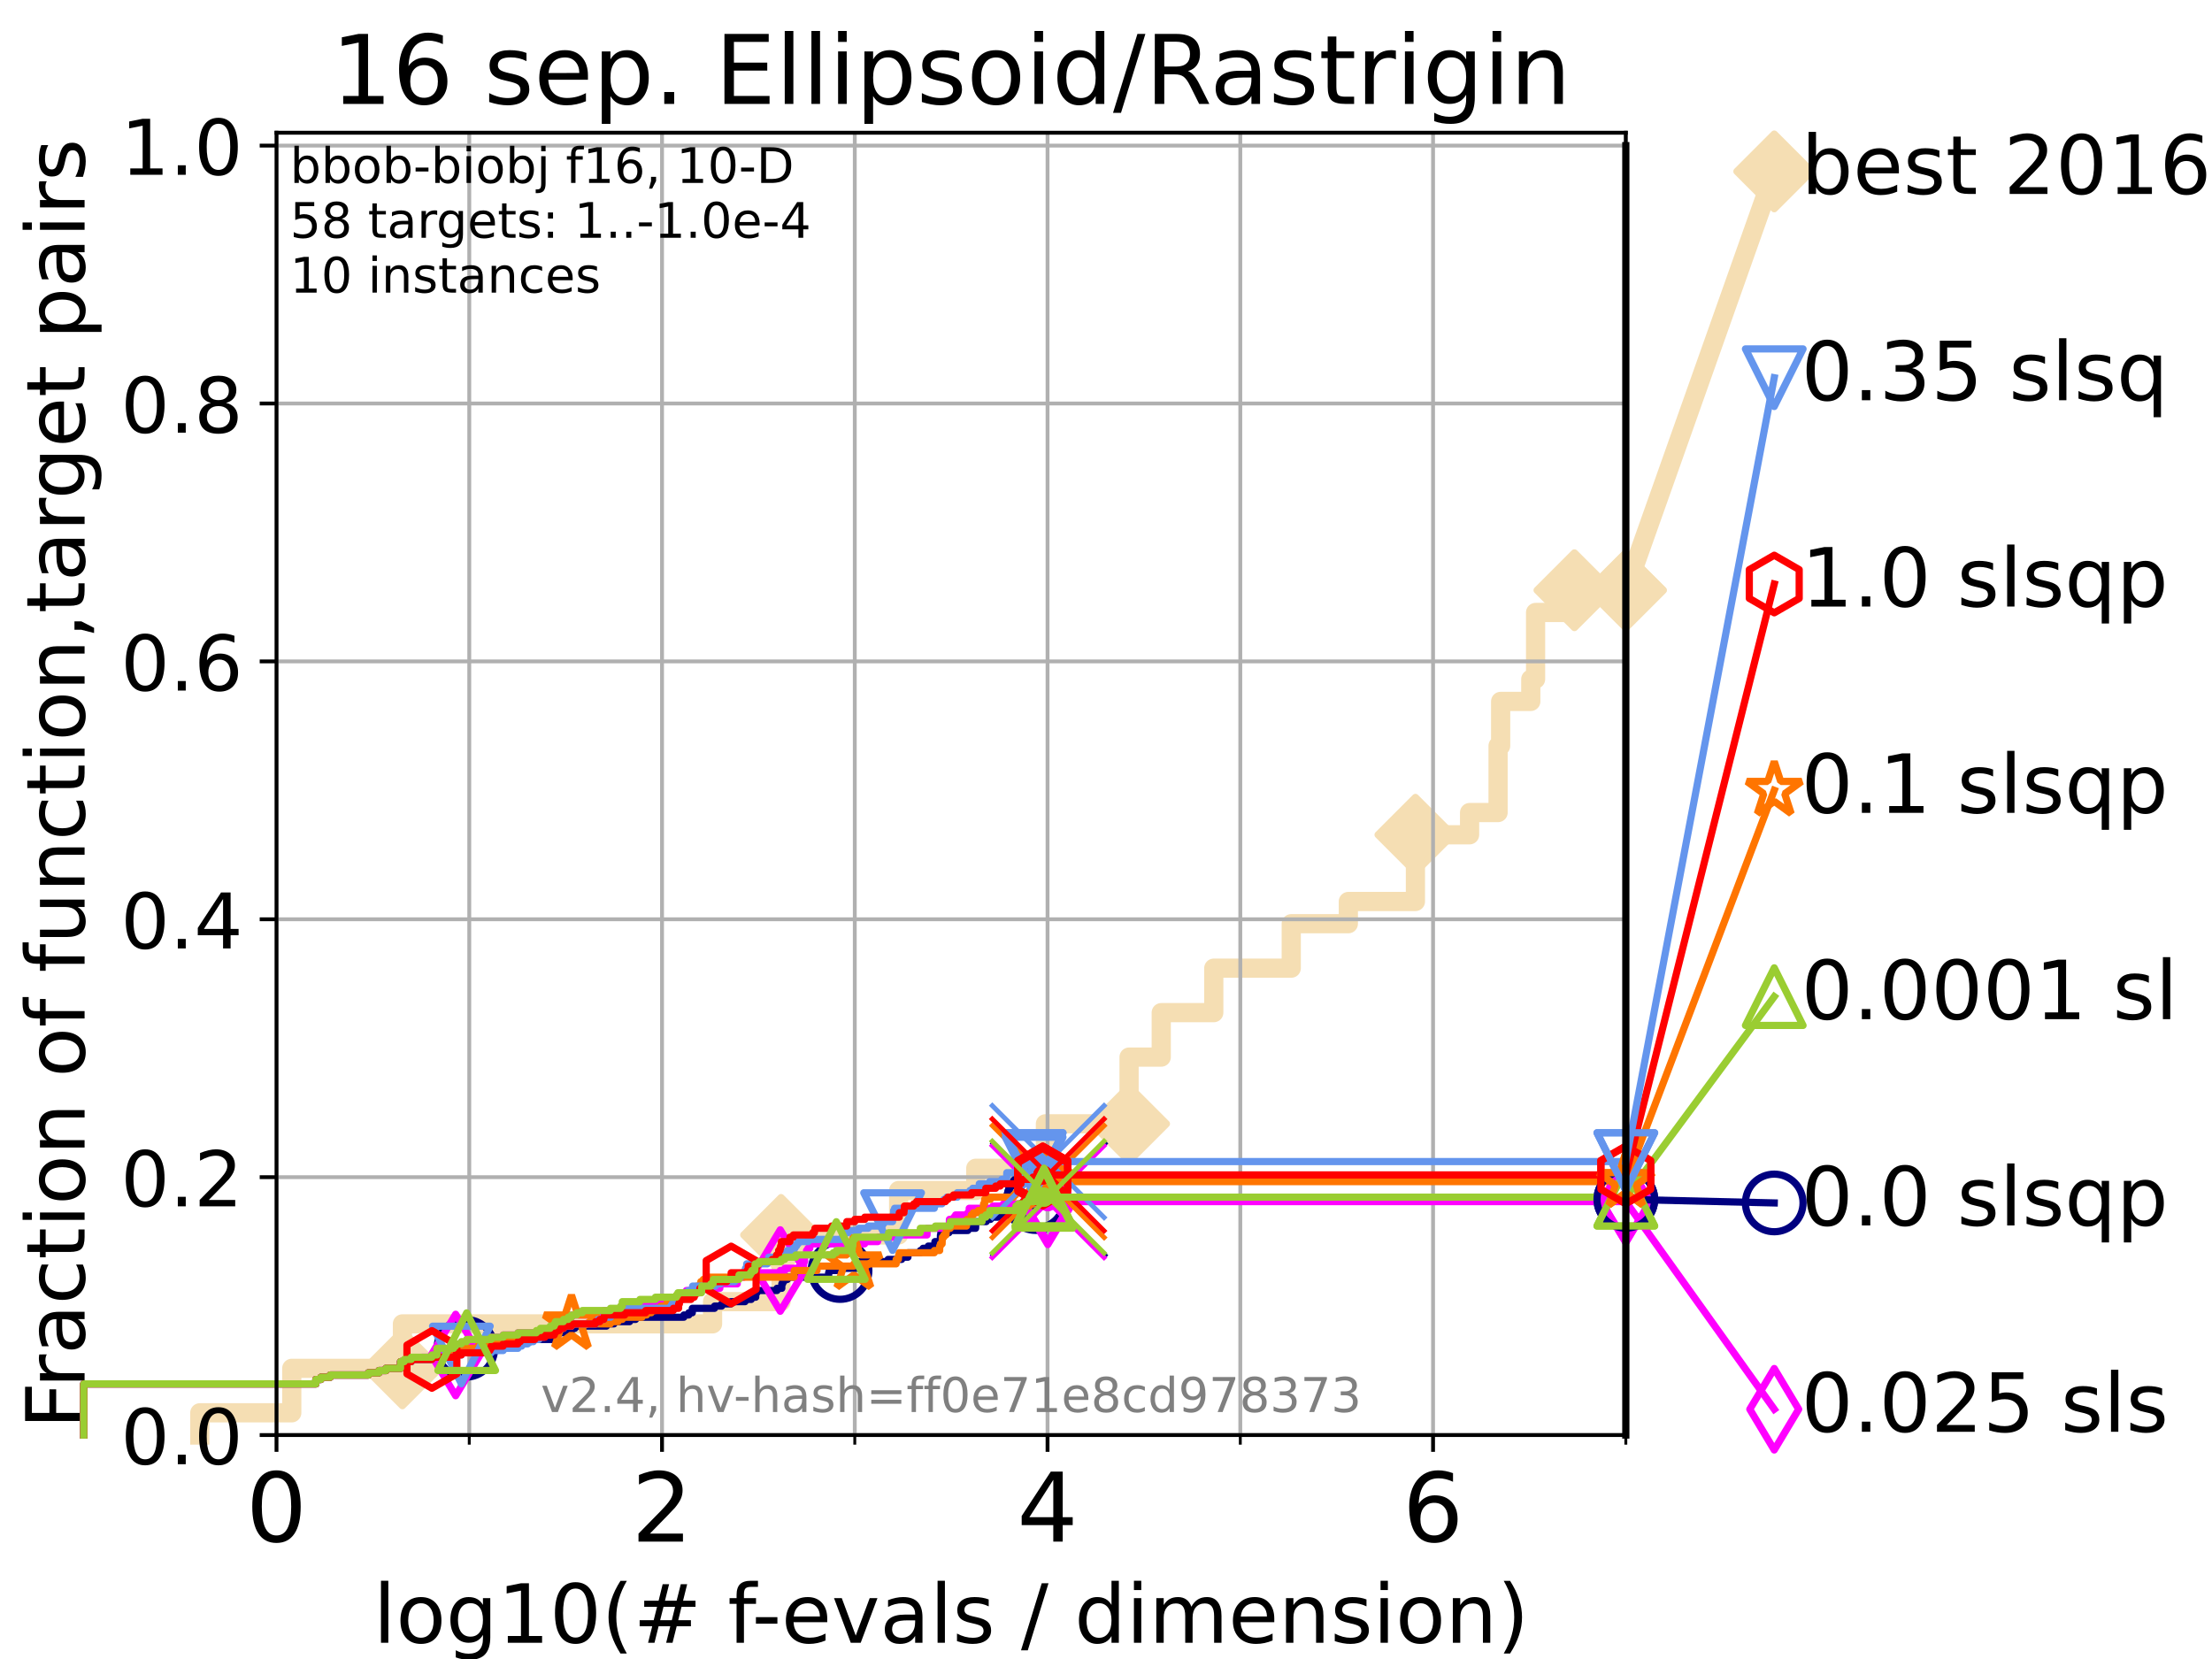 <?xml version="1.0" encoding="utf-8" standalone="no"?>
<!DOCTYPE svg PUBLIC "-//W3C//DTD SVG 1.1//EN"
  "http://www.w3.org/Graphics/SVG/1.1/DTD/svg11.dtd">
<!-- Created with matplotlib (https://matplotlib.org/) -->
<svg height="345.6pt" version="1.1" viewBox="0 0 460.8 345.6" width="460.8pt" xmlns="http://www.w3.org/2000/svg" xmlns:xlink="http://www.w3.org/1999/xlink">
 <defs>
  <style type="text/css">*{stroke-linecap:butt;stroke-linejoin:round;}</style>
 </defs>
 <g id="figure_1">
  <g id="patch_1">
   <path d="M 0 345.6 
L 460.8 345.6 
L 460.8 0 
L 0 0 
z
" style="fill:#ffffff;"/>
  </g>
  <g id="axes_1">
   <g id="patch_2">
    <path d="M 57.6 298.944 
L 338.688 298.944 
L 338.688 27.648 
L 57.6 27.648 
z
" style="fill:#ffffff;"/>
   </g>
   <g id="line2d_1">
    <path d="M 41.621 298.944 
L 41.621 294.313 
L 60.78 294.313 
L 60.78 285.05 
L 83.83 285.05 
L 83.83 275.788 
L 148.44 275.788 
L 148.44 271.157 
L 162.712 271.157 
L 162.712 257.263 
L 187.206 257.263 
L 187.206 248.001 
L 203.269 248.001 
L 203.269 243.37 
L 217.78 243.37 
L 217.78 234.107 
L 235.206 234.107 
L 235.206 220.214 
L 241.907 220.214 
L 241.907 210.951 
L 252.851 210.951 
L 252.851 201.689 
L 268.99 201.689 
L 268.99 192.426 
L 280.885 192.426 
L 280.885 187.795 
L 294.858 187.795 
L 294.858 173.901 
L 306.141 173.901 
L 306.141 169.27 
L 312.077 169.27 
L 312.077 155.377 
L 312.612 155.377 
L 312.612 146.114 
L 318.891 146.114 
L 318.891 141.483 
L 319.889 141.483 
L 319.889 127.589 
L 327.985 127.589 
L 327.985 122.958 
L 338.688 122.958 
" style="fill:none;stroke:#f5deb3;stroke-linecap:square;stroke-width:4;"/>
   </g>
   <g id="line2d_2">
    <defs>
     <path d="M 0 7.778 
L 7.778 0 
L 0 -7.778 
L -7.778 0 
z
" id="mb2e1b47f84" style="stroke:#f5deb3;stroke-linejoin:miter;stroke-width:1.5;"/>
    </defs>
    <g>
     <use style="fill:#f5deb3;stroke:#f5deb3;stroke-linejoin:miter;stroke-width:1.5;" x="83.83" xlink:href="#mb2e1b47f84" y="285.05"/>
     <use style="fill:#f5deb3;stroke:#f5deb3;stroke-linejoin:miter;stroke-width:1.5;" x="162.712" xlink:href="#mb2e1b47f84" y="257.263"/>
     <use style="fill:#f5deb3;stroke:#f5deb3;stroke-linejoin:miter;stroke-width:1.5;" x="235.206" xlink:href="#mb2e1b47f84" y="234.107"/>
     <use style="fill:#f5deb3;stroke:#f5deb3;stroke-linejoin:miter;stroke-width:1.5;" x="294.858" xlink:href="#mb2e1b47f84" y="173.901"/>
     <use style="fill:#f5deb3;stroke:#f5deb3;stroke-linejoin:miter;stroke-width:1.5;" x="327.985" xlink:href="#mb2e1b47f84" y="122.958"/>
     <use style="fill:#f5deb3;stroke:#f5deb3;stroke-linejoin:miter;stroke-width:1.5;" x="338.688" xlink:href="#mb2e1b47f84" y="122.958"/>
    </g>
   </g>
   <g id="line2d_3">
    <path style="fill:none;stroke:#f5deb3;stroke-linecap:square;stroke-width:4;"/>
    <g/>
   </g>
   <g id="line2d_4">
    <path d="M 338.688 122.958 
L 369.608 35.706 
" style="fill:none;stroke:#f5deb3;stroke-linecap:square;stroke-width:4;"/>
    <g>
     <use style="fill:#f5deb3;stroke:#f5deb3;stroke-linejoin:miter;stroke-width:1.5;" x="338.688" xlink:href="#mb2e1b47f84" y="122.958"/>
     <use style="fill:#f5deb3;stroke:#f5deb3;stroke-linejoin:miter;stroke-width:1.5;" x="369.608" xlink:href="#mb2e1b47f84" y="35.706"/>
    </g>
   </g>
   <g id="matplotlib.axis_1">
    <g id="xtick_1">
     <g id="line2d_5">
      <path clip-path="url(#pf1d384dfd4)" d="M 57.6 298.944 
L 57.6 27.648 
" style="fill:none;stroke:#b0b0b0;stroke-linecap:square;stroke-width:0.8;"/>
     </g>
     <g id="line2d_6">
      <defs>
       <path d="M 0 0 
L 0 3.5 
" id="mb97a02f899" style="stroke:#000000;stroke-width:0.8;"/>
      </defs>
      <g>
       <use style="stroke:#000000;stroke-width:0.8;" x="57.6" xlink:href="#mb97a02f899" y="298.944"/>
      </g>
     </g>
     <g id="text_1">
      <!-- 0 -->
      <g transform="translate(51.237 321.141)scale(0.2 -0.2)">
       <defs>
        <path d="M 31.781 66.406 
Q 24.172 66.406 20.328 58.906 
Q 16.5 51.422 16.5 36.375 
Q 16.5 21.391 20.328 13.891 
Q 24.172 6.391 31.781 6.391 
Q 39.453 6.391 43.281 13.891 
Q 47.125 21.391 47.125 36.375 
Q 47.125 51.422 43.281 58.906 
Q 39.453 66.406 31.781 66.406 
z
M 31.781 74.219 
Q 44.047 74.219 50.516 64.516 
Q 56.984 54.828 56.984 36.375 
Q 56.984 17.969 50.516 8.266 
Q 44.047 -1.422 31.781 -1.422 
Q 19.531 -1.422 13.062 8.266 
Q 6.594 17.969 6.594 36.375 
Q 6.594 54.828 13.062 64.516 
Q 19.531 74.219 31.781 74.219 
z
" id="DejaVuSans-48"/>
       </defs>
       <use xlink:href="#DejaVuSans-48"/>
      </g>
     </g>
    </g>
    <g id="xtick_2">
     <g id="line2d_7">
      <path clip-path="url(#pf1d384dfd4)" d="M 137.911 298.944 
L 137.911 27.648 
" style="fill:none;stroke:#b0b0b0;stroke-linecap:square;stroke-width:0.8;"/>
     </g>
     <g id="line2d_8">
      <g>
       <use style="stroke:#000000;stroke-width:0.8;" x="137.911" xlink:href="#mb97a02f899" y="298.944"/>
      </g>
     </g>
     <g id="text_2">
      <!-- 2 -->
      <g transform="translate(131.548 321.141)scale(0.2 -0.2)">
       <defs>
        <path d="M 19.188 8.297 
L 53.609 8.297 
L 53.609 0 
L 7.328 0 
L 7.328 8.297 
Q 12.938 14.109 22.625 23.891 
Q 32.328 33.688 34.812 36.531 
Q 39.547 41.844 41.422 45.531 
Q 43.312 49.219 43.312 52.781 
Q 43.312 58.594 39.234 62.25 
Q 35.156 65.922 28.609 65.922 
Q 23.969 65.922 18.812 64.312 
Q 13.672 62.703 7.812 59.422 
L 7.812 69.391 
Q 13.766 71.781 18.938 73 
Q 24.125 74.219 28.422 74.219 
Q 39.75 74.219 46.484 68.547 
Q 53.219 62.891 53.219 53.422 
Q 53.219 48.922 51.531 44.891 
Q 49.859 40.875 45.406 35.406 
Q 44.188 33.984 37.641 27.219 
Q 31.109 20.453 19.188 8.297 
z
" id="DejaVuSans-50"/>
       </defs>
       <use xlink:href="#DejaVuSans-50"/>
      </g>
     </g>
    </g>
    <g id="xtick_3">
     <g id="line2d_9">
      <path clip-path="url(#pf1d384dfd4)" d="M 218.222 298.944 
L 218.222 27.648 
" style="fill:none;stroke:#b0b0b0;stroke-linecap:square;stroke-width:0.8;"/>
     </g>
     <g id="line2d_10">
      <g>
       <use style="stroke:#000000;stroke-width:0.8;" x="218.222" xlink:href="#mb97a02f899" y="298.944"/>
      </g>
     </g>
     <g id="text_3">
      <!-- 4 -->
      <g transform="translate(211.859 321.141)scale(0.2 -0.2)">
       <defs>
        <path d="M 37.797 64.312 
L 12.891 25.391 
L 37.797 25.391 
z
M 35.203 72.906 
L 47.609 72.906 
L 47.609 25.391 
L 58.016 25.391 
L 58.016 17.188 
L 47.609 17.188 
L 47.609 0 
L 37.797 0 
L 37.797 17.188 
L 4.891 17.188 
L 4.891 26.703 
z
" id="DejaVuSans-52"/>
       </defs>
       <use xlink:href="#DejaVuSans-52"/>
      </g>
     </g>
    </g>
    <g id="xtick_4">
     <g id="line2d_11">
      <path clip-path="url(#pf1d384dfd4)" d="M 298.533 298.944 
L 298.533 27.648 
" style="fill:none;stroke:#b0b0b0;stroke-linecap:square;stroke-width:0.8;"/>
     </g>
     <g id="line2d_12">
      <g>
       <use style="stroke:#000000;stroke-width:0.8;" x="298.533" xlink:href="#mb97a02f899" y="298.944"/>
      </g>
     </g>
     <g id="text_4">
      <!-- 6 -->
      <g transform="translate(292.17 321.141)scale(0.2 -0.2)">
       <defs>
        <path d="M 33.016 40.375 
Q 26.375 40.375 22.484 35.828 
Q 18.609 31.297 18.609 23.391 
Q 18.609 15.531 22.484 10.953 
Q 26.375 6.391 33.016 6.391 
Q 39.656 6.391 43.531 10.953 
Q 47.406 15.531 47.406 23.391 
Q 47.406 31.297 43.531 35.828 
Q 39.656 40.375 33.016 40.375 
z
M 52.594 71.297 
L 52.594 62.312 
Q 48.875 64.062 45.094 64.984 
Q 41.312 65.922 37.594 65.922 
Q 27.828 65.922 22.672 59.328 
Q 17.531 52.734 16.797 39.406 
Q 19.672 43.656 24.016 45.922 
Q 28.375 48.188 33.594 48.188 
Q 44.578 48.188 50.953 41.516 
Q 57.328 34.859 57.328 23.391 
Q 57.328 12.156 50.688 5.359 
Q 44.047 -1.422 33.016 -1.422 
Q 20.359 -1.422 13.672 8.266 
Q 6.984 17.969 6.984 36.375 
Q 6.984 53.656 15.188 63.938 
Q 23.391 74.219 37.203 74.219 
Q 40.922 74.219 44.703 73.484 
Q 48.484 72.75 52.594 71.297 
z
" id="DejaVuSans-54"/>
       </defs>
       <use xlink:href="#DejaVuSans-54"/>
      </g>
     </g>
    </g>
    <g id="xtick_5">
     <g id="line2d_13">
      <path clip-path="url(#pf1d384dfd4)" d="M 97.755 298.944 
L 97.755 27.648 
" style="fill:none;stroke:#b0b0b0;stroke-linecap:square;stroke-width:0.8;"/>
     </g>
     <g id="line2d_14">
      <defs>
       <path d="M 0 0 
L 0 2 
" id="m216ed18801" style="stroke:#000000;stroke-width:0.6;"/>
      </defs>
      <g>
       <use style="stroke:#000000;stroke-width:0.6;" x="97.755" xlink:href="#m216ed18801" y="298.944"/>
      </g>
     </g>
    </g>
    <g id="xtick_6">
     <g id="line2d_15">
      <path clip-path="url(#pf1d384dfd4)" d="M 178.066 298.944 
L 178.066 27.648 
" style="fill:none;stroke:#b0b0b0;stroke-linecap:square;stroke-width:0.8;"/>
     </g>
     <g id="line2d_16">
      <g>
       <use style="stroke:#000000;stroke-width:0.6;" x="178.066" xlink:href="#m216ed18801" y="298.944"/>
      </g>
     </g>
    </g>
    <g id="xtick_7">
     <g id="line2d_17">
      <path clip-path="url(#pf1d384dfd4)" d="M 258.377 298.944 
L 258.377 27.648 
" style="fill:none;stroke:#b0b0b0;stroke-linecap:square;stroke-width:0.8;"/>
     </g>
     <g id="line2d_18">
      <g>
       <use style="stroke:#000000;stroke-width:0.6;" x="258.377" xlink:href="#m216ed18801" y="298.944"/>
      </g>
     </g>
    </g>
    <g id="xtick_8">
     <g id="line2d_19">
      <path clip-path="url(#pf1d384dfd4)" d="M 338.688 298.944 
L 338.688 27.648 
" style="fill:none;stroke:#b0b0b0;stroke-linecap:square;stroke-width:0.8;"/>
     </g>
     <g id="line2d_20">
      <g>
       <use style="stroke:#000000;stroke-width:0.6;" x="338.688" xlink:href="#m216ed18801" y="298.944"/>
      </g>
     </g>
    </g>
    <g id="text_5">
     <!-- log10(# f-evals / dimension) -->
     <g transform="translate(77.764 342.218)scale(0.17 -0.17)">
      <defs>
       <path d="M 9.422 75.984 
L 18.406 75.984 
L 18.406 0 
L 9.422 0 
z
" id="DejaVuSans-108"/>
       <path d="M 30.609 48.391 
Q 23.391 48.391 19.188 42.75 
Q 14.984 37.109 14.984 27.297 
Q 14.984 17.484 19.156 11.844 
Q 23.344 6.203 30.609 6.203 
Q 37.797 6.203 41.984 11.859 
Q 46.188 17.531 46.188 27.297 
Q 46.188 37.016 41.984 42.703 
Q 37.797 48.391 30.609 48.391 
z
M 30.609 56 
Q 42.328 56 49.016 48.375 
Q 55.719 40.766 55.719 27.297 
Q 55.719 13.875 49.016 6.219 
Q 42.328 -1.422 30.609 -1.422 
Q 18.844 -1.422 12.172 6.219 
Q 5.516 13.875 5.516 27.297 
Q 5.516 40.766 12.172 48.375 
Q 18.844 56 30.609 56 
z
" id="DejaVuSans-111"/>
       <path d="M 45.406 27.984 
Q 45.406 37.75 41.375 43.109 
Q 37.359 48.484 30.078 48.484 
Q 22.859 48.484 18.828 43.109 
Q 14.797 37.75 14.797 27.984 
Q 14.797 18.266 18.828 12.891 
Q 22.859 7.516 30.078 7.516 
Q 37.359 7.516 41.375 12.891 
Q 45.406 18.266 45.406 27.984 
z
M 54.391 6.781 
Q 54.391 -7.172 48.188 -13.984 
Q 42 -20.797 29.203 -20.797 
Q 24.469 -20.797 20.266 -20.094 
Q 16.062 -19.391 12.109 -17.922 
L 12.109 -9.188 
Q 16.062 -11.328 19.922 -12.344 
Q 23.781 -13.375 27.781 -13.375 
Q 36.625 -13.375 41.016 -8.766 
Q 45.406 -4.156 45.406 5.172 
L 45.406 9.625 
Q 42.625 4.781 38.281 2.391 
Q 33.938 0 27.875 0 
Q 17.828 0 11.672 7.656 
Q 5.516 15.328 5.516 27.984 
Q 5.516 40.672 11.672 48.328 
Q 17.828 56 27.875 56 
Q 33.938 56 38.281 53.609 
Q 42.625 51.219 45.406 46.391 
L 45.406 54.688 
L 54.391 54.688 
z
" id="DejaVuSans-103"/>
       <path d="M 12.406 8.297 
L 28.516 8.297 
L 28.516 63.922 
L 10.984 60.406 
L 10.984 69.391 
L 28.422 72.906 
L 38.281 72.906 
L 38.281 8.297 
L 54.391 8.297 
L 54.391 0 
L 12.406 0 
z
" id="DejaVuSans-49"/>
       <path d="M 31 75.875 
Q 24.469 64.656 21.281 53.656 
Q 18.109 42.672 18.109 31.391 
Q 18.109 20.125 21.312 9.062 
Q 24.516 -2 31 -13.188 
L 23.188 -13.188 
Q 15.875 -1.703 12.234 9.375 
Q 8.594 20.453 8.594 31.391 
Q 8.594 42.281 12.203 53.312 
Q 15.828 64.359 23.188 75.875 
z
" id="DejaVuSans-40"/>
       <path d="M 51.125 44 
L 36.922 44 
L 32.812 27.688 
L 47.125 27.688 
z
M 43.797 71.781 
L 38.719 51.516 
L 52.984 51.516 
L 58.109 71.781 
L 65.922 71.781 
L 60.891 51.516 
L 76.125 51.516 
L 76.125 44 
L 58.984 44 
L 54.984 27.688 
L 70.516 27.688 
L 70.516 20.219 
L 53.078 20.219 
L 48 0 
L 40.188 0 
L 45.219 20.219 
L 30.906 20.219 
L 25.875 0 
L 18.016 0 
L 23.094 20.219 
L 7.719 20.219 
L 7.719 27.688 
L 24.906 27.688 
L 29 44 
L 13.281 44 
L 13.281 51.516 
L 30.906 51.516 
L 35.891 71.781 
z
" id="DejaVuSans-35"/>
       <path id="DejaVuSans-32"/>
       <path d="M 37.109 75.984 
L 37.109 68.5 
L 28.516 68.5 
Q 23.688 68.5 21.797 66.547 
Q 19.922 64.594 19.922 59.516 
L 19.922 54.688 
L 34.719 54.688 
L 34.719 47.703 
L 19.922 47.703 
L 19.922 0 
L 10.891 0 
L 10.891 47.703 
L 2.297 47.703 
L 2.297 54.688 
L 10.891 54.688 
L 10.891 58.5 
Q 10.891 67.625 15.141 71.797 
Q 19.391 75.984 28.609 75.984 
z
" id="DejaVuSans-102"/>
       <path d="M 4.891 31.391 
L 31.203 31.391 
L 31.203 23.391 
L 4.891 23.391 
z
" id="DejaVuSans-45"/>
       <path d="M 56.203 29.594 
L 56.203 25.203 
L 14.891 25.203 
Q 15.484 15.922 20.484 11.062 
Q 25.484 6.203 34.422 6.203 
Q 39.594 6.203 44.453 7.469 
Q 49.312 8.734 54.109 11.281 
L 54.109 2.781 
Q 49.266 0.734 44.188 -0.344 
Q 39.109 -1.422 33.891 -1.422 
Q 20.797 -1.422 13.156 6.188 
Q 5.516 13.812 5.516 26.812 
Q 5.516 40.234 12.766 48.109 
Q 20.016 56 32.328 56 
Q 43.359 56 49.781 48.891 
Q 56.203 41.797 56.203 29.594 
z
M 47.219 32.234 
Q 47.125 39.594 43.094 43.984 
Q 39.062 48.391 32.422 48.391 
Q 24.906 48.391 20.391 44.141 
Q 15.875 39.891 15.188 32.172 
z
" id="DejaVuSans-101"/>
       <path d="M 2.984 54.688 
L 12.5 54.688 
L 29.594 8.797 
L 46.688 54.688 
L 56.203 54.688 
L 35.688 0 
L 23.484 0 
z
" id="DejaVuSans-118"/>
       <path d="M 34.281 27.484 
Q 23.391 27.484 19.188 25 
Q 14.984 22.516 14.984 16.5 
Q 14.984 11.719 18.141 8.906 
Q 21.297 6.109 26.703 6.109 
Q 34.188 6.109 38.703 11.406 
Q 43.219 16.703 43.219 25.484 
L 43.219 27.484 
z
M 52.203 31.203 
L 52.203 0 
L 43.219 0 
L 43.219 8.297 
Q 40.141 3.328 35.547 0.953 
Q 30.953 -1.422 24.312 -1.422 
Q 15.922 -1.422 10.953 3.297 
Q 6 8.016 6 15.922 
Q 6 25.141 12.172 29.828 
Q 18.359 34.516 30.609 34.516 
L 43.219 34.516 
L 43.219 35.406 
Q 43.219 41.609 39.141 45 
Q 35.062 48.391 27.688 48.391 
Q 23 48.391 18.547 47.266 
Q 14.109 46.141 10.016 43.891 
L 10.016 52.203 
Q 14.938 54.109 19.578 55.047 
Q 24.219 56 28.609 56 
Q 40.484 56 46.344 49.844 
Q 52.203 43.703 52.203 31.203 
z
" id="DejaVuSans-97"/>
       <path d="M 44.281 53.078 
L 44.281 44.578 
Q 40.484 46.531 36.375 47.5 
Q 32.281 48.484 27.875 48.484 
Q 21.188 48.484 17.844 46.438 
Q 14.5 44.391 14.5 40.281 
Q 14.5 37.156 16.891 35.375 
Q 19.281 33.594 26.516 31.984 
L 29.594 31.297 
Q 39.156 29.25 43.188 25.516 
Q 47.219 21.781 47.219 15.094 
Q 47.219 7.469 41.188 3.016 
Q 35.156 -1.422 24.609 -1.422 
Q 20.219 -1.422 15.453 -0.562 
Q 10.688 0.297 5.422 2 
L 5.422 11.281 
Q 10.406 8.688 15.234 7.391 
Q 20.062 6.109 24.812 6.109 
Q 31.156 6.109 34.562 8.281 
Q 37.984 10.453 37.984 14.406 
Q 37.984 18.062 35.516 20.016 
Q 33.062 21.969 24.703 23.781 
L 21.578 24.516 
Q 13.234 26.266 9.516 29.906 
Q 5.812 33.547 5.812 39.891 
Q 5.812 47.609 11.281 51.797 
Q 16.75 56 26.812 56 
Q 31.781 56 36.172 55.266 
Q 40.578 54.547 44.281 53.078 
z
" id="DejaVuSans-115"/>
       <path d="M 25.391 72.906 
L 33.688 72.906 
L 8.297 -9.281 
L 0 -9.281 
z
" id="DejaVuSans-47"/>
       <path d="M 45.406 46.391 
L 45.406 75.984 
L 54.391 75.984 
L 54.391 0 
L 45.406 0 
L 45.406 8.203 
Q 42.578 3.328 38.25 0.953 
Q 33.938 -1.422 27.875 -1.422 
Q 17.969 -1.422 11.734 6.484 
Q 5.516 14.406 5.516 27.297 
Q 5.516 40.188 11.734 48.094 
Q 17.969 56 27.875 56 
Q 33.938 56 38.25 53.625 
Q 42.578 51.266 45.406 46.391 
z
M 14.797 27.297 
Q 14.797 17.391 18.875 11.75 
Q 22.953 6.109 30.078 6.109 
Q 37.203 6.109 41.297 11.75 
Q 45.406 17.391 45.406 27.297 
Q 45.406 37.203 41.297 42.844 
Q 37.203 48.484 30.078 48.484 
Q 22.953 48.484 18.875 42.844 
Q 14.797 37.203 14.797 27.297 
z
" id="DejaVuSans-100"/>
       <path d="M 9.422 54.688 
L 18.406 54.688 
L 18.406 0 
L 9.422 0 
z
M 9.422 75.984 
L 18.406 75.984 
L 18.406 64.594 
L 9.422 64.594 
z
" id="DejaVuSans-105"/>
       <path d="M 52 44.188 
Q 55.375 50.25 60.062 53.125 
Q 64.75 56 71.094 56 
Q 79.641 56 84.281 50.016 
Q 88.922 44.047 88.922 33.016 
L 88.922 0 
L 79.891 0 
L 79.891 32.719 
Q 79.891 40.578 77.094 44.375 
Q 74.312 48.188 68.609 48.188 
Q 61.625 48.188 57.562 43.547 
Q 53.516 38.922 53.516 30.906 
L 53.516 0 
L 44.484 0 
L 44.484 32.719 
Q 44.484 40.625 41.703 44.406 
Q 38.922 48.188 33.109 48.188 
Q 26.219 48.188 22.156 43.531 
Q 18.109 38.875 18.109 30.906 
L 18.109 0 
L 9.078 0 
L 9.078 54.688 
L 18.109 54.688 
L 18.109 46.188 
Q 21.188 51.219 25.484 53.609 
Q 29.781 56 35.688 56 
Q 41.656 56 45.828 52.969 
Q 50 49.953 52 44.188 
z
" id="DejaVuSans-109"/>
       <path d="M 54.891 33.016 
L 54.891 0 
L 45.906 0 
L 45.906 32.719 
Q 45.906 40.484 42.875 44.328 
Q 39.844 48.188 33.797 48.188 
Q 26.516 48.188 22.312 43.547 
Q 18.109 38.922 18.109 30.906 
L 18.109 0 
L 9.078 0 
L 9.078 54.688 
L 18.109 54.688 
L 18.109 46.188 
Q 21.344 51.125 25.703 53.562 
Q 30.078 56 35.797 56 
Q 45.219 56 50.047 50.172 
Q 54.891 44.344 54.891 33.016 
z
" id="DejaVuSans-110"/>
       <path d="M 8.016 75.875 
L 15.828 75.875 
Q 23.141 64.359 26.781 53.312 
Q 30.422 42.281 30.422 31.391 
Q 30.422 20.453 26.781 9.375 
Q 23.141 -1.703 15.828 -13.188 
L 8.016 -13.188 
Q 14.5 -2 17.703 9.062 
Q 20.906 20.125 20.906 31.391 
Q 20.906 42.672 17.703 53.656 
Q 14.5 64.656 8.016 75.875 
z
" id="DejaVuSans-41"/>
      </defs>
      <use xlink:href="#DejaVuSans-108"/>
      <use x="27.783" xlink:href="#DejaVuSans-111"/>
      <use x="88.965" xlink:href="#DejaVuSans-103"/>
      <use x="152.441" xlink:href="#DejaVuSans-49"/>
      <use x="216.064" xlink:href="#DejaVuSans-48"/>
      <use x="279.688" xlink:href="#DejaVuSans-40"/>
      <use x="318.701" xlink:href="#DejaVuSans-35"/>
      <use x="402.49" xlink:href="#DejaVuSans-32"/>
      <use x="434.277" xlink:href="#DejaVuSans-102"/>
      <use x="463.982" xlink:href="#DejaVuSans-45"/>
      <use x="500.066" xlink:href="#DejaVuSans-101"/>
      <use x="561.59" xlink:href="#DejaVuSans-118"/>
      <use x="620.77" xlink:href="#DejaVuSans-97"/>
      <use x="682.049" xlink:href="#DejaVuSans-108"/>
      <use x="709.832" xlink:href="#DejaVuSans-115"/>
      <use x="761.932" xlink:href="#DejaVuSans-32"/>
      <use x="793.719" xlink:href="#DejaVuSans-47"/>
      <use x="827.41" xlink:href="#DejaVuSans-32"/>
      <use x="859.197" xlink:href="#DejaVuSans-100"/>
      <use x="922.674" xlink:href="#DejaVuSans-105"/>
      <use x="950.457" xlink:href="#DejaVuSans-109"/>
      <use x="1047.869" xlink:href="#DejaVuSans-101"/>
      <use x="1109.393" xlink:href="#DejaVuSans-110"/>
      <use x="1172.771" xlink:href="#DejaVuSans-115"/>
      <use x="1224.871" xlink:href="#DejaVuSans-105"/>
      <use x="1252.654" xlink:href="#DejaVuSans-111"/>
      <use x="1313.836" xlink:href="#DejaVuSans-110"/>
      <use x="1377.215" xlink:href="#DejaVuSans-41"/>
     </g>
    </g>
   </g>
   <g id="matplotlib.axis_2">
    <g id="ytick_1">
     <g id="line2d_21">
      <path clip-path="url(#pf1d384dfd4)" d="M 57.6 298.944 
L 338.688 298.944 
" style="fill:none;stroke:#b0b0b0;stroke-linecap:square;stroke-width:0.8;"/>
     </g>
     <g id="line2d_22">
      <defs>
       <path d="M 0 0 
L -3.5 0 
" id="m81a784a675" style="stroke:#000000;stroke-width:0.8;"/>
      </defs>
      <g>
       <use style="stroke:#000000;stroke-width:0.8;" x="57.6" xlink:href="#m81a784a675" y="298.944"/>
      </g>
     </g>
     <g id="text_6">
      <!-- 0.0 -->
      <g transform="translate(25.155 305.023)scale(0.16 -0.16)">
       <defs>
        <path d="M 10.688 12.406 
L 21 12.406 
L 21 0 
L 10.688 0 
z
" id="DejaVuSans-46"/>
       </defs>
       <use xlink:href="#DejaVuSans-48"/>
       <use x="63.623" xlink:href="#DejaVuSans-46"/>
       <use x="95.41" xlink:href="#DejaVuSans-48"/>
      </g>
     </g>
    </g>
    <g id="ytick_2">
     <g id="line2d_23">
      <path clip-path="url(#pf1d384dfd4)" d="M 57.6 245.222 
L 338.688 245.222 
" style="fill:none;stroke:#b0b0b0;stroke-linecap:square;stroke-width:0.8;"/>
     </g>
     <g id="line2d_24">
      <g>
       <use style="stroke:#000000;stroke-width:0.8;" x="57.6" xlink:href="#m81a784a675" y="245.222"/>
      </g>
     </g>
     <g id="text_7">
      <!-- 0.2 -->
      <g transform="translate(25.155 251.301)scale(0.16 -0.16)">
       <use xlink:href="#DejaVuSans-48"/>
       <use x="63.623" xlink:href="#DejaVuSans-46"/>
       <use x="95.41" xlink:href="#DejaVuSans-50"/>
      </g>
     </g>
    </g>
    <g id="ytick_3">
     <g id="line2d_25">
      <path clip-path="url(#pf1d384dfd4)" d="M 57.6 191.5 
L 338.688 191.5 
" style="fill:none;stroke:#b0b0b0;stroke-linecap:square;stroke-width:0.8;"/>
     </g>
     <g id="line2d_26">
      <g>
       <use style="stroke:#000000;stroke-width:0.8;" x="57.6" xlink:href="#m81a784a675" y="191.5"/>
      </g>
     </g>
     <g id="text_8">
      <!-- 0.4 -->
      <g transform="translate(25.155 197.579)scale(0.16 -0.16)">
       <use xlink:href="#DejaVuSans-48"/>
       <use x="63.623" xlink:href="#DejaVuSans-46"/>
       <use x="95.41" xlink:href="#DejaVuSans-52"/>
      </g>
     </g>
    </g>
    <g id="ytick_4">
     <g id="line2d_27">
      <path clip-path="url(#pf1d384dfd4)" d="M 57.6 137.778 
L 338.688 137.778 
" style="fill:none;stroke:#b0b0b0;stroke-linecap:square;stroke-width:0.8;"/>
     </g>
     <g id="line2d_28">
      <g>
       <use style="stroke:#000000;stroke-width:0.8;" x="57.6" xlink:href="#m81a784a675" y="137.778"/>
      </g>
     </g>
     <g id="text_9">
      <!-- 0.6 -->
      <g transform="translate(25.155 143.857)scale(0.16 -0.16)">
       <use xlink:href="#DejaVuSans-48"/>
       <use x="63.623" xlink:href="#DejaVuSans-46"/>
       <use x="95.41" xlink:href="#DejaVuSans-54"/>
      </g>
     </g>
    </g>
    <g id="ytick_5">
     <g id="line2d_29">
      <path clip-path="url(#pf1d384dfd4)" d="M 57.6 84.056 
L 338.688 84.056 
" style="fill:none;stroke:#b0b0b0;stroke-linecap:square;stroke-width:0.8;"/>
     </g>
     <g id="line2d_30">
      <g>
       <use style="stroke:#000000;stroke-width:0.8;" x="57.6" xlink:href="#m81a784a675" y="84.056"/>
      </g>
     </g>
     <g id="text_10">
      <!-- 0.8 -->
      <g transform="translate(25.155 90.135)scale(0.16 -0.16)">
       <defs>
        <path d="M 31.781 34.625 
Q 24.75 34.625 20.719 30.859 
Q 16.703 27.094 16.703 20.516 
Q 16.703 13.922 20.719 10.156 
Q 24.75 6.391 31.781 6.391 
Q 38.812 6.391 42.859 10.172 
Q 46.922 13.969 46.922 20.516 
Q 46.922 27.094 42.891 30.859 
Q 38.875 34.625 31.781 34.625 
z
M 21.922 38.812 
Q 15.578 40.375 12.031 44.719 
Q 8.5 49.078 8.5 55.328 
Q 8.5 64.062 14.719 69.141 
Q 20.953 74.219 31.781 74.219 
Q 42.672 74.219 48.875 69.141 
Q 55.078 64.062 55.078 55.328 
Q 55.078 49.078 51.531 44.719 
Q 48 40.375 41.703 38.812 
Q 48.828 37.156 52.797 32.312 
Q 56.781 27.484 56.781 20.516 
Q 56.781 9.906 50.312 4.234 
Q 43.844 -1.422 31.781 -1.422 
Q 19.734 -1.422 13.25 4.234 
Q 6.781 9.906 6.781 20.516 
Q 6.781 27.484 10.781 32.312 
Q 14.797 37.156 21.922 38.812 
z
M 18.312 54.391 
Q 18.312 48.734 21.844 45.562 
Q 25.391 42.391 31.781 42.391 
Q 38.141 42.391 41.719 45.562 
Q 45.312 48.734 45.312 54.391 
Q 45.312 60.062 41.719 63.234 
Q 38.141 66.406 31.781 66.406 
Q 25.391 66.406 21.844 63.234 
Q 18.312 60.062 18.312 54.391 
z
" id="DejaVuSans-56"/>
       </defs>
       <use xlink:href="#DejaVuSans-48"/>
       <use x="63.623" xlink:href="#DejaVuSans-46"/>
       <use x="95.41" xlink:href="#DejaVuSans-56"/>
      </g>
     </g>
    </g>
    <g id="ytick_6">
     <g id="line2d_31">
      <path clip-path="url(#pf1d384dfd4)" d="M 57.6 30.334 
L 338.688 30.334 
" style="fill:none;stroke:#b0b0b0;stroke-linecap:square;stroke-width:0.8;"/>
     </g>
     <g id="line2d_32">
      <g>
       <use style="stroke:#000000;stroke-width:0.8;" x="57.6" xlink:href="#m81a784a675" y="30.334"/>
      </g>
     </g>
     <g id="text_11">
      <!-- 1.0 -->
      <g transform="translate(25.155 36.413)scale(0.16 -0.16)">
       <use xlink:href="#DejaVuSans-49"/>
       <use x="63.623" xlink:href="#DejaVuSans-46"/>
       <use x="95.41" xlink:href="#DejaVuSans-48"/>
      </g>
     </g>
    </g>
    <g id="text_12">
     <!-- Fraction of function,target pairs -->
     <g transform="translate(17.62 297.681)rotate(-90)scale(0.17 -0.17)">
      <defs>
       <path d="M 9.812 72.906 
L 51.703 72.906 
L 51.703 64.594 
L 19.672 64.594 
L 19.672 43.109 
L 48.578 43.109 
L 48.578 34.812 
L 19.672 34.812 
L 19.672 0 
L 9.812 0 
z
" id="DejaVuSans-70"/>
       <path d="M 41.109 46.297 
Q 39.594 47.172 37.812 47.578 
Q 36.031 48 33.891 48 
Q 26.266 48 22.188 43.047 
Q 18.109 38.094 18.109 28.812 
L 18.109 0 
L 9.078 0 
L 9.078 54.688 
L 18.109 54.688 
L 18.109 46.188 
Q 20.953 51.172 25.484 53.578 
Q 30.031 56 36.531 56 
Q 37.453 56 38.578 55.875 
Q 39.703 55.766 41.062 55.516 
z
" id="DejaVuSans-114"/>
       <path d="M 48.781 52.594 
L 48.781 44.188 
Q 44.969 46.297 41.141 47.344 
Q 37.312 48.391 33.406 48.391 
Q 24.656 48.391 19.812 42.844 
Q 14.984 37.312 14.984 27.297 
Q 14.984 17.281 19.812 11.734 
Q 24.656 6.203 33.406 6.203 
Q 37.312 6.203 41.141 7.25 
Q 44.969 8.297 48.781 10.406 
L 48.781 2.094 
Q 45.016 0.344 40.984 -0.531 
Q 36.969 -1.422 32.422 -1.422 
Q 20.062 -1.422 12.781 6.344 
Q 5.516 14.109 5.516 27.297 
Q 5.516 40.672 12.859 48.328 
Q 20.219 56 33.016 56 
Q 37.156 56 41.109 55.141 
Q 45.062 54.297 48.781 52.594 
z
" id="DejaVuSans-99"/>
       <path d="M 18.312 70.219 
L 18.312 54.688 
L 36.812 54.688 
L 36.812 47.703 
L 18.312 47.703 
L 18.312 18.016 
Q 18.312 11.328 20.141 9.422 
Q 21.969 7.516 27.594 7.516 
L 36.812 7.516 
L 36.812 0 
L 27.594 0 
Q 17.188 0 13.234 3.875 
Q 9.281 7.766 9.281 18.016 
L 9.281 47.703 
L 2.688 47.703 
L 2.688 54.688 
L 9.281 54.688 
L 9.281 70.219 
z
" id="DejaVuSans-116"/>
       <path d="M 8.5 21.578 
L 8.5 54.688 
L 17.484 54.688 
L 17.484 21.922 
Q 17.484 14.156 20.5 10.266 
Q 23.531 6.391 29.594 6.391 
Q 36.859 6.391 41.078 11.031 
Q 45.312 15.672 45.312 23.688 
L 45.312 54.688 
L 54.297 54.688 
L 54.297 0 
L 45.312 0 
L 45.312 8.406 
Q 42.047 3.422 37.719 1 
Q 33.406 -1.422 27.688 -1.422 
Q 18.266 -1.422 13.375 4.438 
Q 8.5 10.297 8.5 21.578 
z
M 31.109 56 
z
" id="DejaVuSans-117"/>
       <path d="M 11.719 12.406 
L 22.016 12.406 
L 22.016 4 
L 14.016 -11.625 
L 7.719 -11.625 
L 11.719 4 
z
" id="DejaVuSans-44"/>
       <path d="M 18.109 8.203 
L 18.109 -20.797 
L 9.078 -20.797 
L 9.078 54.688 
L 18.109 54.688 
L 18.109 46.391 
Q 20.953 51.266 25.266 53.625 
Q 29.594 56 35.594 56 
Q 45.562 56 51.781 48.094 
Q 58.016 40.188 58.016 27.297 
Q 58.016 14.406 51.781 6.484 
Q 45.562 -1.422 35.594 -1.422 
Q 29.594 -1.422 25.266 0.953 
Q 20.953 3.328 18.109 8.203 
z
M 48.688 27.297 
Q 48.688 37.203 44.609 42.844 
Q 40.531 48.484 33.406 48.484 
Q 26.266 48.484 22.188 42.844 
Q 18.109 37.203 18.109 27.297 
Q 18.109 17.391 22.188 11.75 
Q 26.266 6.109 33.406 6.109 
Q 40.531 6.109 44.609 11.75 
Q 48.688 17.391 48.688 27.297 
z
" id="DejaVuSans-112"/>
      </defs>
      <use xlink:href="#DejaVuSans-70"/>
      <use x="50.27" xlink:href="#DejaVuSans-114"/>
      <use x="91.383" xlink:href="#DejaVuSans-97"/>
      <use x="152.662" xlink:href="#DejaVuSans-99"/>
      <use x="207.643" xlink:href="#DejaVuSans-116"/>
      <use x="246.852" xlink:href="#DejaVuSans-105"/>
      <use x="274.635" xlink:href="#DejaVuSans-111"/>
      <use x="335.816" xlink:href="#DejaVuSans-110"/>
      <use x="399.195" xlink:href="#DejaVuSans-32"/>
      <use x="430.982" xlink:href="#DejaVuSans-111"/>
      <use x="492.164" xlink:href="#DejaVuSans-102"/>
      <use x="527.369" xlink:href="#DejaVuSans-32"/>
      <use x="559.156" xlink:href="#DejaVuSans-102"/>
      <use x="594.361" xlink:href="#DejaVuSans-117"/>
      <use x="657.74" xlink:href="#DejaVuSans-110"/>
      <use x="721.119" xlink:href="#DejaVuSans-99"/>
      <use x="776.1" xlink:href="#DejaVuSans-116"/>
      <use x="815.309" xlink:href="#DejaVuSans-105"/>
      <use x="843.092" xlink:href="#DejaVuSans-111"/>
      <use x="904.273" xlink:href="#DejaVuSans-110"/>
      <use x="967.652" xlink:href="#DejaVuSans-44"/>
      <use x="999.439" xlink:href="#DejaVuSans-116"/>
      <use x="1038.648" xlink:href="#DejaVuSans-97"/>
      <use x="1099.928" xlink:href="#DejaVuSans-114"/>
      <use x="1139.291" xlink:href="#DejaVuSans-103"/>
      <use x="1202.768" xlink:href="#DejaVuSans-101"/>
      <use x="1264.291" xlink:href="#DejaVuSans-116"/>
      <use x="1303.5" xlink:href="#DejaVuSans-32"/>
      <use x="1335.287" xlink:href="#DejaVuSans-112"/>
      <use x="1398.764" xlink:href="#DejaVuSans-97"/>
      <use x="1460.043" xlink:href="#DejaVuSans-105"/>
      <use x="1487.826" xlink:href="#DejaVuSans-114"/>
      <use x="1528.939" xlink:href="#DejaVuSans-115"/>
     </g>
    </g>
   </g>
   <g id="line2d_33">
    <defs>
     <path d="M 0 1.5 
C 0.398 1.5 0.779 1.342 1.061 1.061 
C 1.342 0.779 1.5 0.398 1.5 0 
C 1.5 -0.398 1.342 -0.779 1.061 -1.061 
C 0.779 -1.342 0.398 -1.5 0 -1.5 
C -0.398 -1.5 -0.779 -1.342 -1.061 -1.061 
C -1.342 -0.779 -1.5 -0.398 -1.5 0 
C -1.5 0.398 -1.342 0.779 -1.061 1.061 
C -0.779 1.342 -0.398 1.5 0 1.5 
z
" id="m60fae7a32c" style="stroke:#f5deb3;"/>
    </defs>
    <g>
     <use style="fill:#f5deb3;stroke:#f5deb3;" x="327.985" xlink:href="#m60fae7a32c" y="122.958"/>
     <use style="fill:#f5deb3;stroke:#f5deb3;" x="327.985" xlink:href="#m60fae7a32c" y="122.958"/>
    </g>
   </g>
   <g id="line2d_34">
    <defs>
     <path d="M 0 1.5 
C 0.398 1.5 0.779 1.342 1.061 1.061 
C 1.342 0.779 1.5 0.398 1.5 0 
C 1.5 -0.398 1.342 -0.779 1.061 -1.061 
C 0.779 -1.342 0.398 -1.5 0 -1.5 
C -0.398 -1.5 -0.779 -1.342 -1.061 -1.061 
C -1.342 -0.779 -1.5 -0.398 -1.5 0 
C -1.5 0.398 -1.342 0.779 -1.061 1.061 
C -0.779 1.342 -0.398 1.5 0 1.5 
z
" id="mb5a48d3e4e" style="stroke:#000080;"/>
    </defs>
    <g>
     <use style="fill:#000080;stroke:#000080;" x="215.752" xlink:href="#mb5a48d3e4e" y="249.853"/>
     <use style="fill:#000080;stroke:#000080;" x="215.752" xlink:href="#mb5a48d3e4e" y="249.853"/>
    </g>
   </g>
   <g id="line2d_35">
    <path d="M 17.445 298.944 
L 17.445 288.292 
L 65.797 288.292 
L 65.797 287.366 
L 66.854 287.366 
L 66.854 286.903 
L 68.793 286.903 
L 68.793 286.44 
L 76.759 286.44 
L 76.759 285.977 
L 78.942 285.977 
L 78.942 285.514 
L 80.416 285.514 
L 80.416 285.05 
L 83.438 285.05 
L 83.438 283.661 
L 85.667 283.661 
L 85.667 283.198 
L 89.973 283.198 
L 89.973 282.735 
L 94.295 282.735 
L 94.295 282.272 
L 94.921 282.272 
L 94.921 281.809 
L 96.111 281.809 
L 96.111 281.345 
L 97.044 281.345 
L 97.044 280.882 
L 102.331 280.882 
L 102.331 280.419 
L 104.826 280.419 
L 104.826 279.956 
L 107.909 279.956 
L 107.909 279.493 
L 110.527 279.493 
L 110.527 279.03 
L 115.46 279.03 
L 115.46 278.567 
L 115.711 278.567 
L 115.711 278.104 
L 116.323 278.104 
L 116.323 277.64 
L 117.373 277.64 
L 117.373 277.177 
L 119.046 277.177 
L 119.046 276.714 
L 119.752 276.714 
L 119.752 276.251 
L 126.338 276.251 
L 126.338 275.788 
L 127.892 275.788 
L 127.892 275.325 
L 131.16 275.325 
L 131.16 274.862 
L 132.399 274.862 
L 132.399 274.399 
L 142.459 274.399 
L 142.459 273.935 
L 143.49 273.935 
L 143.49 273.472 
L 144.221 273.472 
L 144.221 272.546 
L 148.855 272.546 
L 148.855 272.083 
L 150.336 272.083 
L 150.336 271.62 
L 152.269 271.62 
L 152.269 271.157 
L 155.207 271.157 
L 155.207 270.694 
L 156.503 270.694 
L 156.503 270.231 
L 157.432 270.231 
L 157.432 269.304 
L 157.687 269.304 
L 157.687 268.841 
L 161.863 268.841 
L 161.863 268.378 
L 162.863 268.378 
L 162.863 267.452 
L 163.025 267.452 
L 163.025 266.989 
L 163.283 266.989 
L 163.283 266.526 
L 164.032 266.526 
L 164.032 266.062 
L 172.619 266.062 
L 172.619 265.136 
L 172.737 265.136 
L 172.737 264.673 
L 174.995 264.673 
L 174.995 264.21 
L 178.401 264.21 
L 178.401 263.747 
L 178.57 263.747 
L 178.57 262.821 
L 184.997 262.821 
L 184.997 262.357 
L 187.833 262.357 
L 187.833 261.894 
L 189.142 261.894 
L 189.175 260.968 
L 191.735 260.968 
L 191.735 260.505 
L 192.291 260.505 
L 192.291 260.042 
L 193.376 260.042 
L 193.376 259.579 
L 194.76 259.579 
L 194.76 258.653 
L 195.874 258.653 
L 195.916 257.263 
L 195.989 257.263 
L 195.989 256.8 
L 197.678 256.8 
L 197.678 256.337 
L 201.619 256.337 
L 201.619 255.874 
L 203.239 255.874 
L 203.279 254.484 
L 205.453 254.484 
L 205.453 254.021 
L 206.331 254.021 
L 206.331 253.558 
L 207.939 253.558 
L 207.939 253.095 
L 213.135 253.095 
L 213.135 252.632 
L 215.158 252.632 
L 215.257 251.706 
L 215.69 251.706 
L 215.752 249.853 
L 338.688 249.853 
L 338.688 249.853 
" style="fill:none;stroke:#000080;stroke-linecap:square;stroke-width:1.5;"/>
   </g>
   <g id="line2d_36">
    <defs>
     <path d="M 0 6 
C 1.591 6 3.117 5.368 4.243 4.243 
C 5.368 3.117 6 1.591 6 0 
C 6 -1.591 5.368 -3.117 4.243 -4.243 
C 3.117 -5.368 1.591 -6 0 -6 
C -1.591 -6 -3.117 -5.368 -4.243 -4.243 
C -5.368 -3.117 -6 -1.591 -6 0 
C -6 1.591 -5.368 3.117 -4.243 4.243 
C -3.117 5.368 -1.591 6 0 6 
z
" id="m84db09934e" style="stroke:#000080;stroke-width:1.5;"/>
    </defs>
    <g>
     <use style="fill-opacity:0;stroke:#000080;stroke-width:1.5;" x="97.044" xlink:href="#m84db09934e" y="280.882"/>
     <use style="fill-opacity:0;stroke:#000080;stroke-width:1.5;" x="174.995" xlink:href="#m84db09934e" y="264.673"/>
     <use style="fill-opacity:0;stroke:#000080;stroke-width:1.5;" x="215.752" xlink:href="#m84db09934e" y="250.316"/>
     <use style="fill-opacity:0;stroke:#000080;stroke-width:1.5;" x="215.752" xlink:href="#m84db09934e" y="249.853"/>
     <use style="fill-opacity:0;stroke:#000080;stroke-width:1.5;" x="215.752" xlink:href="#m84db09934e" y="249.853"/>
     <use style="fill-opacity:0;stroke:#000080;stroke-width:1.5;" x="338.688" xlink:href="#m84db09934e" y="249.853"/>
    </g>
   </g>
   <g id="line2d_37">
    <path style="fill:none;stroke:#000080;stroke-linecap:square;stroke-width:1.5;"/>
    <g/>
   </g>
   <g id="line2d_38">
    <path clip-path="url(#pf1d384dfd4)" d="M 218.527 249.853 
" style="fill:none;stroke:#000080;stroke-linecap:square;stroke-width:1.5;"/>
    <defs>
     <path d="M -12 12 
L 12 -12 
M -12 -12 
L 12 12 
" id="m076f2f3b43" style="stroke:#000080;"/>
    </defs>
    <g clip-path="url(#pf1d384dfd4)">
     <use style="fill:#000080;stroke:#000080;" x="218.527" xlink:href="#m076f2f3b43" y="249.853"/>
    </g>
   </g>
   <g id="line2d_39">
    <defs>
     <path d="M 0 1.5 
C 0.398 1.5 0.779 1.342 1.061 1.061 
C 1.342 0.779 1.5 0.398 1.5 0 
C 1.5 -0.398 1.342 -0.779 1.061 -1.061 
C 0.779 -1.342 0.398 -1.5 0 -1.5 
C -0.398 -1.5 -0.779 -1.342 -1.061 -1.061 
C -1.342 -0.779 -1.5 -0.398 -1.5 0 
C -1.5 0.398 -1.342 0.779 -1.061 1.061 
C -0.779 1.342 -0.398 1.5 0 1.5 
z
" id="m540157fa3b" style="stroke:#ff00ff;"/>
    </defs>
    <g>
     <use style="fill:#ff00ff;stroke:#ff00ff;" x="218.273" xlink:href="#m540157fa3b" y="250.316"/>
     <use style="fill:#ff00ff;stroke:#ff00ff;" x="218.273" xlink:href="#m540157fa3b" y="250.316"/>
    </g>
   </g>
   <g id="line2d_40">
    <path d="M 17.445 298.944 
L 17.445 288.292 
L 65.797 288.292 
L 65.797 287.366 
L 66.854 287.366 
L 66.854 286.903 
L 68.793 286.903 
L 68.793 286.44 
L 76.759 286.44 
L 76.759 285.977 
L 78.942 285.977 
L 78.942 285.514 
L 80.416 285.514 
L 80.416 285.05 
L 83.438 285.05 
L 83.438 283.661 
L 85.667 283.661 
L 85.667 283.198 
L 87.952 283.198 
L 87.952 282.735 
L 89.973 282.735 
L 89.973 282.272 
L 94.921 282.272 
L 94.921 281.809 
L 96.111 281.809 
L 96.111 281.345 
L 97.929 281.345 
L 97.929 279.956 
L 99.732 279.956 
L 99.732 279.493 
L 102.331 279.493 
L 102.331 278.567 
L 104.826 278.567 
L 104.826 278.104 
L 107.909 278.104 
L 107.909 277.64 
L 112.73 277.64 
L 112.73 277.177 
L 115.46 277.177 
L 115.46 276.714 
L 115.711 276.714 
L 115.711 276.251 
L 117.373 276.251 
L 117.373 275.788 
L 117.598 275.788 
L 117.598 275.325 
L 118.417 275.325 
L 118.417 274.399 
L 119.046 274.399 
L 119.046 273.935 
L 123.908 273.935 
L 123.908 273.472 
L 125.858 273.472 
L 125.858 273.009 
L 129.714 273.009 
L 129.714 272.546 
L 132.036 272.546 
L 132.036 272.083 
L 133.285 272.083 
L 133.285 271.62 
L 134.974 271.62 
L 134.974 271.157 
L 140.181 271.157 
L 140.181 270.694 
L 142.216 270.694 
L 142.216 270.231 
L 142.433 270.231 
L 142.433 269.304 
L 142.989 269.304 
L 142.989 268.841 
L 145.497 268.841 
L 145.497 268.378 
L 149.955 268.378 
L 149.981 267.452 
L 153.581 267.452 
L 153.581 266.526 
L 153.806 266.526 
L 153.806 266.062 
L 154.926 266.062 
L 154.926 265.599 
L 156.912 265.599 
L 156.912 265.136 
L 162.543 265.136 
L 162.543 264.673 
L 163.501 264.673 
L 163.501 264.21 
L 166.528 264.21 
L 166.528 263.747 
L 167.391 263.747 
L 167.395 262.821 
L 167.612 262.821 
L 167.615 261.431 
L 168.02 261.431 
L 168.02 260.505 
L 168.306 260.505 
L 168.306 260.042 
L 168.695 260.042 
L 168.695 259.116 
L 180.122 259.116 
L 180.122 258.653 
L 182.825 258.653 
L 182.825 258.189 
L 182.99 258.189 
L 182.99 257.726 
L 186.258 257.726 
L 186.258 257.263 
L 193.117 257.263 
L 193.154 255.874 
L 197.732 255.874 
L 197.783 254.021 
L 198.729 254.021 
L 198.729 253.558 
L 199.072 253.558 
L 199.072 253.095 
L 201.602 253.095 
L 201.602 252.632 
L 201.901 252.632 
L 201.901 251.706 
L 206.846 251.706 
L 206.846 251.243 
L 209.028 251.243 
L 209.028 250.779 
L 218.273 250.779 
L 218.273 250.316 
L 338.688 250.316 
L 338.688 250.316 
" style="fill:none;stroke:#ff00ff;stroke-linecap:square;stroke-width:1.5;"/>
   </g>
   <g id="line2d_41">
    <defs>
     <path d="M 0 8.485 
L 5.091 0 
L 0 -8.485 
L -5.091 0 
z
" id="mbdf4957c6e" style="stroke:#ff00ff;stroke-linejoin:miter;stroke-width:1.5;"/>
    </defs>
    <g>
     <use style="fill-opacity:0;stroke:#ff00ff;stroke-linejoin:miter;stroke-width:1.5;" x="94.921" xlink:href="#mbdf4957c6e" y="282.272"/>
     <use style="fill-opacity:0;stroke:#ff00ff;stroke-linejoin:miter;stroke-width:1.5;" x="162.543" xlink:href="#mbdf4957c6e" y="264.673"/>
     <use style="fill-opacity:0;stroke:#ff00ff;stroke-linejoin:miter;stroke-width:1.5;" x="218.273" xlink:href="#mbdf4957c6e" y="250.779"/>
     <use style="fill-opacity:0;stroke:#ff00ff;stroke-linejoin:miter;stroke-width:1.5;" x="218.273" xlink:href="#mbdf4957c6e" y="250.316"/>
     <use style="fill-opacity:0;stroke:#ff00ff;stroke-linejoin:miter;stroke-width:1.5;" x="218.273" xlink:href="#mbdf4957c6e" y="250.316"/>
     <use style="fill-opacity:0;stroke:#ff00ff;stroke-linejoin:miter;stroke-width:1.5;" x="338.688" xlink:href="#mbdf4957c6e" y="250.316"/>
    </g>
   </g>
   <g id="line2d_42">
    <path style="fill:none;stroke:#ff00ff;stroke-linecap:square;stroke-width:1.5;"/>
    <g/>
   </g>
   <g id="line2d_43">
    <path clip-path="url(#pf1d384dfd4)" d="M 218.346 250.316 
" style="fill:none;stroke:#ff00ff;stroke-linecap:square;stroke-width:1.5;"/>
    <defs>
     <path d="M -12 12 
L 12 -12 
M -12 -12 
L 12 12 
" id="m31c3438e56" style="stroke:#ff00ff;"/>
    </defs>
    <g clip-path="url(#pf1d384dfd4)">
     <use style="fill:#ff00ff;stroke:#ff00ff;" x="218.346" xlink:href="#m31c3438e56" y="250.316"/>
    </g>
   </g>
   <g id="line2d_44">
    <defs>
     <path d="M 0 1.5 
C 0.398 1.5 0.779 1.342 1.061 1.061 
C 1.342 0.779 1.5 0.398 1.5 0 
C 1.5 -0.398 1.342 -0.779 1.061 -1.061 
C 0.779 -1.342 0.398 -1.5 0 -1.5 
C -0.398 -1.5 -0.779 -1.342 -1.061 -1.061 
C -1.342 -0.779 -1.5 -0.398 -1.5 0 
C -1.5 0.398 -1.342 0.779 -1.061 1.061 
C -0.779 1.342 -0.398 1.5 0 1.5 
z
" id="mfcb0600aa0" style="stroke:#ff7500;"/>
    </defs>
    <g>
     <use style="fill:#ff7500;stroke:#ff7500;" x="217.659" xlink:href="#mfcb0600aa0" y="246.148"/>
     <use style="fill:#ff7500;stroke:#ff7500;" x="217.659" xlink:href="#mfcb0600aa0" y="246.148"/>
    </g>
   </g>
   <g id="line2d_45">
    <path d="M 17.445 298.944 
L 17.445 288.292 
L 65.797 288.292 
L 65.797 287.366 
L 66.854 287.366 
L 66.854 286.903 
L 68.793 286.903 
L 68.793 286.44 
L 76.759 286.44 
L 76.759 285.977 
L 78.942 285.977 
L 78.942 285.514 
L 80.416 285.514 
L 80.416 285.05 
L 83.438 285.05 
L 83.438 283.661 
L 85.667 283.661 
L 85.667 283.198 
L 89.973 283.198 
L 89.973 282.735 
L 94.295 282.735 
L 94.295 282.272 
L 94.921 282.272 
L 94.921 281.809 
L 96.111 281.809 
L 96.111 281.345 
L 97.044 281.345 
L 97.044 280.882 
L 99.575 280.882 
L 99.575 280.419 
L 99.887 280.419 
L 99.887 279.956 
L 102.331 279.956 
L 102.331 279.493 
L 104.826 279.493 
L 104.826 279.03 
L 107.909 279.03 
L 107.909 278.567 
L 111.023 278.567 
L 111.023 278.104 
L 114.619 278.104 
L 114.619 277.64 
L 115.46 277.64 
L 115.46 277.177 
L 115.711 277.177 
L 115.711 276.714 
L 117.373 276.714 
L 117.373 276.251 
L 119.046 276.251 
L 119.046 275.788 
L 127.165 275.788 
L 127.165 275.325 
L 128.768 275.325 
L 128.768 274.862 
L 129.63 274.862 
L 129.63 274.399 
L 133.756 274.399 
L 133.756 273.935 
L 134.703 273.935 
L 134.703 273.472 
L 135.662 273.472 
L 135.662 273.009 
L 136.514 273.009 
L 136.514 272.546 
L 137.647 272.546 
L 137.647 272.083 
L 138.993 272.083 
L 138.993 271.157 
L 140.514 271.157 
L 140.514 270.694 
L 140.915 270.694 
L 140.988 269.767 
L 143.363 269.767 
L 143.363 269.304 
L 144.818 269.304 
L 144.818 268.841 
L 145.178 268.841 
L 145.213 267.915 
L 145.998 267.915 
L 145.998 266.989 
L 146.517 266.989 
L 146.517 266.526 
L 147.419 266.526 
L 147.419 266.062 
L 165.411 266.062 
L 165.454 264.673 
L 170.204 264.673 
L 170.204 263.747 
L 177.873 263.747 
L 177.873 263.284 
L 186.683 263.284 
L 186.683 262.357 
L 187.151 262.357 
L 187.209 261.431 
L 187.311 261.431 
L 187.311 260.968 
L 194.642 260.968 
L 194.642 260.505 
L 195.753 260.505 
L 195.753 259.579 
L 195.905 259.579 
L 195.905 259.116 
L 196.261 259.116 
L 196.304 257.726 
L 196.62 257.726 
L 196.62 257.263 
L 197.072 257.263 
L 197.167 255.874 
L 197.966 255.874 
L 197.966 255.411 
L 201.344 255.411 
L 201.436 254.021 
L 202.292 254.021 
L 202.335 253.095 
L 202.765 253.095 
L 202.765 252.632 
L 203.786 252.632 
L 203.786 252.169 
L 204.809 252.169 
L 204.896 250.779 
L 205.112 250.779 
L 205.112 249.853 
L 206.316 249.853 
L 206.316 249.39 
L 211.166 249.39 
L 211.166 248.927 
L 211.58 248.927 
L 211.58 248.464 
L 214.446 248.464 
L 214.446 248.001 
L 216.231 248.001 
L 216.231 247.075 
L 216.92 247.075 
L 216.92 246.611 
L 217.659 246.611 
L 217.659 246.148 
L 338.688 246.148 
L 338.688 246.148 
" style="fill:none;stroke:#ff7500;stroke-linecap:square;stroke-width:1.5;"/>
   </g>
   <g id="line2d_46">
    <defs>
     <path d="M 0 -6 
L -1.347 -1.854 
L -5.706 -1.854 
L -2.18 0.708 
L -3.527 4.854 
L -0 2.292 
L 3.527 4.854 
L 2.18 0.708 
L 5.706 -1.854 
L 1.347 -1.854 
z
" id="mede31d3eea" style="stroke:#ff7500;stroke-linejoin:bevel;stroke-width:1.5;"/>
    </defs>
    <g>
     <use style="fill-opacity:0;stroke:#ff7500;stroke-linejoin:bevel;stroke-width:1.5;" x="119.046" xlink:href="#mede31d3eea" y="275.788"/>
     <use style="fill-opacity:0;stroke:#ff7500;stroke-linejoin:bevel;stroke-width:1.5;" x="177.873" xlink:href="#mede31d3eea" y="263.284"/>
     <use style="fill-opacity:0;stroke:#ff7500;stroke-linejoin:bevel;stroke-width:1.5;" x="217.659" xlink:href="#mede31d3eea" y="246.611"/>
     <use style="fill-opacity:0;stroke:#ff7500;stroke-linejoin:bevel;stroke-width:1.5;" x="217.659" xlink:href="#mede31d3eea" y="246.148"/>
     <use style="fill-opacity:0;stroke:#ff7500;stroke-linejoin:bevel;stroke-width:1.5;" x="338.688" xlink:href="#mede31d3eea" y="246.148"/>
    </g>
   </g>
   <g id="line2d_47">
    <path style="fill:none;stroke:#ff7500;stroke-linecap:square;stroke-width:1.5;"/>
    <g/>
   </g>
   <g id="line2d_48">
    <path clip-path="url(#pf1d384dfd4)" d="M 218.37 246.148 
" style="fill:none;stroke:#ff7500;stroke-linecap:square;stroke-width:1.5;"/>
    <defs>
     <path d="M -12 12 
L 12 -12 
M -12 -12 
L 12 12 
" id="mac1fa26178" style="stroke:#ff7500;"/>
    </defs>
    <g clip-path="url(#pf1d384dfd4)">
     <use style="fill:#ff7500;stroke:#ff7500;" x="218.37" xlink:href="#mac1fa26178" y="246.148"/>
    </g>
   </g>
   <g id="line2d_49">
    <defs>
     <path d="M 0 1.5 
C 0.398 1.5 0.779 1.342 1.061 1.061 
C 1.342 0.779 1.5 0.398 1.5 0 
C 1.5 -0.398 1.342 -0.779 1.061 -1.061 
C 0.779 -1.342 0.398 -1.5 0 -1.5 
C -0.398 -1.5 -0.779 -1.342 -1.061 -1.061 
C -1.342 -0.779 -1.5 -0.398 -1.5 0 
C -1.5 0.398 -1.342 0.779 -1.061 1.061 
C -0.779 1.342 -0.398 1.5 0 1.5 
z
" id="mce42129632" style="stroke:#6495ed;"/>
    </defs>
    <g>
     <use style="fill:#6495ed;stroke:#6495ed;" x="215.432" xlink:href="#mce42129632" y="241.98"/>
     <use style="fill:#6495ed;stroke:#6495ed;" x="215.432" xlink:href="#mce42129632" y="241.98"/>
    </g>
   </g>
   <g id="line2d_50">
    <path d="M 17.445 298.944 
L 17.445 288.292 
L 65.797 288.292 
L 65.797 287.366 
L 66.854 287.366 
L 66.854 286.903 
L 68.793 286.903 
L 68.793 286.44 
L 76.759 286.44 
L 76.759 285.977 
L 78.942 285.977 
L 78.942 285.514 
L 80.416 285.514 
L 80.416 285.05 
L 83.438 285.05 
L 83.438 283.661 
L 85.667 283.661 
L 85.667 283.198 
L 89.973 283.198 
L 89.973 282.735 
L 94.921 282.735 
L 94.921 282.272 
L 96.111 282.272 
L 96.111 281.809 
L 102.331 281.809 
L 102.331 281.345 
L 104.826 281.345 
L 104.826 280.882 
L 107.909 280.882 
L 107.909 280.419 
L 108.671 280.419 
L 108.671 279.956 
L 109.93 279.956 
L 109.93 279.493 
L 111.105 279.493 
L 111.105 279.03 
L 112.281 279.03 
L 112.281 278.567 
L 113.311 278.567 
L 113.311 277.64 
L 115.46 277.64 
L 115.46 277.177 
L 115.711 277.177 
L 115.711 276.714 
L 117.373 276.714 
L 117.373 276.251 
L 119.046 276.251 
L 119.046 275.788 
L 124.14 275.788 
L 124.14 275.325 
L 124.595 275.325 
L 124.595 274.862 
L 125.788 274.862 
L 125.788 274.399 
L 127.197 274.399 
L 127.197 273.472 
L 127.453 273.472 
L 127.453 273.009 
L 130.875 273.009 
L 130.875 272.546 
L 139.715 272.546 
L 139.715 272.083 
L 139.996 272.083 
L 139.996 271.62 
L 140.753 271.62 
L 140.753 271.157 
L 141.206 271.157 
L 141.206 270.694 
L 142.024 270.694 
L 142.024 270.231 
L 142.739 270.231 
L 142.739 269.767 
L 143.401 269.767 
L 143.401 268.841 
L 144.282 268.841 
L 144.282 267.915 
L 149.04 267.915 
L 149.04 267.452 
L 150.094 267.452 
L 150.094 266.989 
L 153.062 266.989 
L 153.062 266.062 
L 154.263 266.062 
L 154.263 265.599 
L 155.135 265.599 
L 155.135 264.673 
L 155.303 264.673 
L 155.303 264.21 
L 155.552 264.21 
L 155.552 263.284 
L 159.843 263.284 
L 159.843 262.821 
L 160.094 262.821 
L 160.138 261.894 
L 162.13 261.894 
L 162.13 261.431 
L 162.577 261.431 
L 162.577 260.968 
L 164.032 260.968 
L 164.032 260.505 
L 165.248 260.505 
L 165.248 260.042 
L 165.594 260.042 
L 165.594 259.579 
L 165.926 259.579 
L 165.926 259.116 
L 166.259 259.116 
L 166.259 258.653 
L 168.355 258.653 
L 168.355 258.189 
L 175.523 258.189 
L 175.523 257.263 
L 175.7 257.263 
L 175.7 256.8 
L 176.699 256.8 
L 176.699 256.337 
L 178.901 256.337 
L 178.901 255.874 
L 180.853 255.874 
L 180.853 255.411 
L 183.78 255.411 
L 183.78 254.948 
L 184.064 254.948 
L 184.064 254.484 
L 185.943 254.484 
L 186.041 253.095 
L 186.161 253.095 
L 186.161 252.169 
L 186.362 252.169 
L 186.362 251.706 
L 194.631 251.706 
L 194.631 251.243 
L 194.787 251.243 
L 194.787 250.779 
L 196.231 250.779 
L 196.231 250.316 
L 196.636 250.316 
L 196.636 249.853 
L 197.233 249.853 
L 197.233 249.39 
L 199.419 249.39 
L 199.419 248.464 
L 202.061 248.464 
L 202.061 248.001 
L 202.649 248.001 
L 202.649 247.538 
L 203.999 247.538 
L 203.999 246.611 
L 206.151 246.611 
L 206.151 246.148 
L 208.686 246.148 
L 208.686 245.685 
L 209.683 245.685 
L 209.733 244.296 
L 215 244.296 
L 215.016 242.906 
L 215.432 242.906 
L 215.432 241.98 
L 338.688 241.98 
L 338.688 241.98 
" style="fill:none;stroke:#6495ed;stroke-linecap:square;stroke-width:1.5;"/>
   </g>
   <g id="line2d_51">
    <defs>
     <path d="M -0 6 
L 6 -6 
L -6 -6 
z
" id="m3e2498b678" style="stroke:#6495ed;stroke-linejoin:miter;stroke-width:1.5;"/>
    </defs>
    <g>
     <use style="fill-opacity:0;stroke:#6495ed;stroke-linejoin:miter;stroke-width:1.5;" x="96.111" xlink:href="#m3e2498b678" y="282.272"/>
     <use style="fill-opacity:0;stroke:#6495ed;stroke-linejoin:miter;stroke-width:1.5;" x="185.943" xlink:href="#m3e2498b678" y="254.484"/>
     <use style="fill-opacity:0;stroke:#6495ed;stroke-linejoin:miter;stroke-width:1.5;" x="215.432" xlink:href="#m3e2498b678" y="242.906"/>
     <use style="fill-opacity:0;stroke:#6495ed;stroke-linejoin:miter;stroke-width:1.5;" x="215.432" xlink:href="#m3e2498b678" y="241.98"/>
     <use style="fill-opacity:0;stroke:#6495ed;stroke-linejoin:miter;stroke-width:1.5;" x="215.432" xlink:href="#m3e2498b678" y="241.98"/>
     <use style="fill-opacity:0;stroke:#6495ed;stroke-linejoin:miter;stroke-width:1.5;" x="338.688" xlink:href="#m3e2498b678" y="241.98"/>
    </g>
   </g>
   <g id="line2d_52">
    <path style="fill:none;stroke:#6495ed;stroke-linecap:square;stroke-width:1.5;"/>
    <g/>
   </g>
   <g id="line2d_53">
    <path clip-path="url(#pf1d384dfd4)" d="M 218.359 241.98 
" style="fill:none;stroke:#6495ed;stroke-linecap:square;stroke-width:1.5;"/>
    <defs>
     <path d="M -12 12 
L 12 -12 
M -12 -12 
L 12 12 
" id="m461ce76f6d" style="stroke:#6495ed;"/>
    </defs>
    <g clip-path="url(#pf1d384dfd4)">
     <use style="fill:#6495ed;stroke:#6495ed;" x="218.359" xlink:href="#m461ce76f6d" y="241.98"/>
    </g>
   </g>
   <g id="line2d_54">
    <defs>
     <path d="M 0 1.5 
C 0.398 1.5 0.779 1.342 1.061 1.061 
C 1.342 0.779 1.5 0.398 1.5 0 
C 1.5 -0.398 1.342 -0.779 1.061 -1.061 
C 0.779 -1.342 0.398 -1.5 0 -1.5 
C -0.398 -1.5 -0.779 -1.342 -1.061 -1.061 
C -1.342 -0.779 -1.5 -0.398 -1.5 0 
C -1.5 0.398 -1.342 0.779 -1.061 1.061 
C -0.779 1.342 -0.398 1.5 0 1.5 
z
" id="m09497343f7" style="stroke:#ff0000;"/>
    </defs>
    <g>
     <use style="fill:#ff0000;stroke:#ff0000;" x="217.229" xlink:href="#m09497343f7" y="244.759"/>
     <use style="fill:#ff0000;stroke:#ff0000;" x="217.229" xlink:href="#m09497343f7" y="244.759"/>
    </g>
   </g>
   <g id="line2d_55">
    <path d="M 17.445 298.944 
L 17.445 288.292 
L 65.797 288.292 
L 65.797 287.366 
L 66.854 287.366 
L 66.854 286.903 
L 68.793 286.903 
L 68.793 286.44 
L 76.759 286.44 
L 76.759 285.977 
L 78.942 285.977 
L 78.942 285.514 
L 80.416 285.514 
L 80.416 285.05 
L 83.438 285.05 
L 83.438 283.661 
L 85.667 283.661 
L 85.667 283.198 
L 89.973 283.198 
L 89.973 282.735 
L 94.921 282.735 
L 94.921 282.272 
L 96.111 282.272 
L 96.111 281.809 
L 100.789 281.809 
L 100.789 281.345 
L 102.06 281.345 
L 102.06 280.882 
L 102.331 280.882 
L 102.331 280.419 
L 104.826 280.419 
L 104.826 279.956 
L 107.909 279.956 
L 107.909 279.493 
L 108.389 279.493 
L 108.389 279.03 
L 111.426 279.03 
L 111.426 278.567 
L 113.524 278.567 
L 113.524 278.104 
L 115.46 278.104 
L 115.46 277.64 
L 115.711 277.64 
L 115.711 277.177 
L 116.503 277.177 
L 116.503 276.714 
L 117.373 276.714 
L 117.373 276.251 
L 119.046 276.251 
L 119.046 275.788 
L 124.063 275.788 
L 124.063 275.325 
L 124.965 275.325 
L 124.965 274.862 
L 125.788 274.862 
L 125.788 274.399 
L 125.927 274.399 
L 125.927 273.935 
L 130.155 273.935 
L 130.155 273.472 
L 134.514 273.472 
L 134.514 273.009 
L 140.272 273.009 
L 140.272 272.546 
L 141.364 272.546 
L 141.379 271.62 
L 141.535 271.62 
L 141.535 270.694 
L 143.952 270.694 
L 143.952 270.231 
L 144.618 270.231 
L 144.618 269.767 
L 144.854 269.767 
L 144.854 269.304 
L 145.722 269.304 
L 145.799 268.378 
L 147.318 268.378 
L 147.318 267.452 
L 148.21 267.452 
L 148.21 266.989 
L 151.422 266.989 
L 151.422 266.526 
L 152.307 266.526 
L 152.314 265.136 
L 155.641 265.136 
L 155.641 264.673 
L 155.873 264.673 
L 155.873 263.747 
L 157.776 263.747 
L 157.776 263.284 
L 158.135 263.284 
L 158.135 262.821 
L 160.859 262.821 
L 160.859 262.357 
L 161.699 262.357 
L 161.775 261.431 
L 162.204 261.431 
L 162.204 260.505 
L 162.483 260.505 
L 162.483 260.042 
L 162.615 260.042 
L 162.615 259.579 
L 162.775 259.579 
L 162.775 258.653 
L 164.551 258.653 
L 164.551 257.726 
L 165.27 257.726 
L 165.27 257.263 
L 169.297 257.263 
L 169.297 256.8 
L 169.659 256.8 
L 169.659 256.337 
L 169.775 256.337 
L 169.775 255.874 
L 173.225 255.874 
L 173.225 255.411 
L 176.41 255.411 
L 176.41 254.484 
L 178.073 254.484 
L 178.073 254.021 
L 180.151 254.021 
L 180.151 253.558 
L 187.336 253.558 
L 187.336 252.632 
L 188.318 252.632 
L 188.407 251.243 
L 190.362 251.243 
L 190.362 250.779 
L 190.929 250.779 
L 190.929 250.316 
L 196.965 250.316 
L 196.965 249.853 
L 197.475 249.853 
L 197.475 249.39 
L 198.636 249.39 
L 198.636 248.927 
L 202.395 248.927 
L 202.395 248.464 
L 205.362 248.464 
L 205.362 247.538 
L 207.415 247.538 
L 207.415 247.075 
L 208.357 247.075 
L 208.357 246.611 
L 212.686 246.611 
L 212.686 245.685 
L 215.155 245.685 
L 215.155 245.222 
L 217.229 245.222 
L 217.229 244.759 
L 338.688 244.759 
L 338.688 244.759 
" style="fill:none;stroke:#ff0000;stroke-linecap:square;stroke-width:1.5;"/>
   </g>
   <g id="line2d_56">
    <defs>
     <path d="M 0 -6 
L -5.196 -3 
L -5.196 3 
L -0 6 
L 5.196 3 
L 5.196 -3 
z
" id="mcd9a824262" style="stroke:#ff0000;stroke-linejoin:miter;stroke-width:1.5;"/>
    </defs>
    <g>
     <use style="fill-opacity:0;stroke:#ff0000;stroke-linejoin:miter;stroke-width:1.5;" x="89.973" xlink:href="#mcd9a824262" y="283.198"/>
     <use style="fill-opacity:0;stroke:#ff0000;stroke-linejoin:miter;stroke-width:1.5;" x="152.314" xlink:href="#mcd9a824262" y="265.599"/>
     <use style="fill-opacity:0;stroke:#ff0000;stroke-linejoin:miter;stroke-width:1.5;" x="217.229" xlink:href="#mcd9a824262" y="245.222"/>
     <use style="fill-opacity:0;stroke:#ff0000;stroke-linejoin:miter;stroke-width:1.5;" x="217.229" xlink:href="#mcd9a824262" y="244.759"/>
     <use style="fill-opacity:0;stroke:#ff0000;stroke-linejoin:miter;stroke-width:1.5;" x="217.229" xlink:href="#mcd9a824262" y="244.759"/>
     <use style="fill-opacity:0;stroke:#ff0000;stroke-linejoin:miter;stroke-width:1.5;" x="338.688" xlink:href="#mcd9a824262" y="244.759"/>
    </g>
   </g>
   <g id="line2d_57">
    <path style="fill:none;stroke:#ff0000;stroke-linecap:square;stroke-width:1.5;"/>
    <g/>
   </g>
   <g id="line2d_58">
    <path clip-path="url(#pf1d384dfd4)" d="M 218.345 244.759 
" style="fill:none;stroke:#ff0000;stroke-linecap:square;stroke-width:1.5;"/>
    <defs>
     <path d="M -12 12 
L 12 -12 
M -12 -12 
L 12 12 
" id="m267318f821" style="stroke:#ff0000;"/>
    </defs>
    <g clip-path="url(#pf1d384dfd4)">
     <use style="fill:#ff0000;stroke:#ff0000;" x="218.345" xlink:href="#m267318f821" y="244.759"/>
    </g>
   </g>
   <g id="line2d_59">
    <defs>
     <path d="M 0 1.5 
C 0.398 1.5 0.779 1.342 1.061 1.061 
C 1.342 0.779 1.5 0.398 1.5 0 
C 1.5 -0.398 1.342 -0.779 1.061 -1.061 
C 0.779 -1.342 0.398 -1.5 0 -1.5 
C -0.398 -1.5 -0.779 -1.342 -1.061 -1.061 
C -1.342 -0.779 -1.5 -0.398 -1.5 0 
C -1.5 0.398 -1.342 0.779 -1.061 1.061 
C -0.779 1.342 -0.398 1.5 0 1.5 
z
" id="m4b230498e9" style="stroke:#9acd32;"/>
    </defs>
    <g>
     <use style="fill:#9acd32;stroke:#9acd32;" x="217.48" xlink:href="#m4b230498e9" y="249.39"/>
     <use style="fill:#9acd32;stroke:#9acd32;" x="217.48" xlink:href="#m4b230498e9" y="249.39"/>
    </g>
   </g>
   <g id="line2d_60">
    <path d="M 17.445 298.944 
L 17.445 288.292 
L 65.797 288.292 
L 65.797 287.366 
L 66.854 287.366 
L 66.854 286.903 
L 68.793 286.903 
L 68.793 286.44 
L 76.759 286.44 
L 76.759 285.977 
L 78.942 285.977 
L 78.942 285.514 
L 80.416 285.514 
L 80.416 285.05 
L 83.438 285.05 
L 83.438 283.661 
L 84.213 283.661 
L 84.213 283.198 
L 85.667 283.198 
L 85.667 282.735 
L 89.973 282.735 
L 89.973 282.272 
L 91.03 282.272 
L 91.03 280.882 
L 94.506 280.882 
L 94.506 280.419 
L 94.921 280.419 
L 94.921 279.956 
L 96.111 279.956 
L 96.111 279.493 
L 97.224 279.493 
L 97.224 279.03 
L 102.331 279.03 
L 102.331 278.567 
L 104.826 278.567 
L 104.826 278.104 
L 107.909 278.104 
L 107.909 277.64 
L 111.742 277.64 
L 111.742 277.177 
L 112.581 277.177 
L 112.581 276.714 
L 114.619 276.714 
L 114.619 276.251 
L 115.46 276.251 
L 115.46 275.788 
L 115.711 275.788 
L 115.711 275.325 
L 117.373 275.325 
L 117.373 274.862 
L 118.364 274.862 
L 118.364 274.399 
L 119.046 274.399 
L 119.046 273.935 
L 120.142 273.935 
L 120.142 273.472 
L 121.31 273.472 
L 121.31 273.009 
L 127.165 273.009 
L 127.165 272.546 
L 129.291 272.546 
L 129.291 272.083 
L 129.63 272.083 
L 129.63 271.157 
L 133.307 271.157 
L 133.307 270.694 
L 136.532 270.694 
L 136.532 270.231 
L 140.93 270.231 
L 140.93 269.767 
L 141.221 269.767 
L 141.221 269.304 
L 146.14 269.304 
L 146.194 267.915 
L 148.084 267.915 
L 148.084 267.452 
L 148.554 267.452 
L 148.602 266.526 
L 153.946 266.526 
L 153.946 265.599 
L 156.303 265.599 
L 156.303 265.136 
L 156.61 265.136 
L 156.61 264.673 
L 157.249 264.673 
L 157.301 263.284 
L 158.119 263.284 
L 158.119 262.821 
L 162.746 262.821 
L 162.746 262.357 
L 163.477 262.357 
L 163.477 261.894 
L 165.782 261.894 
L 165.782 261.431 
L 173.576 261.431 
L 173.576 260.968 
L 174.221 260.968 
L 174.221 260.505 
L 177.524 260.505 
L 177.524 259.579 
L 177.65 259.579 
L 177.718 258.189 
L 178.045 258.189 
L 178.045 257.726 
L 185.109 257.726 
L 185.109 256.8 
L 191.715 256.8 
L 191.715 255.874 
L 194.846 255.874 
L 194.846 255.411 
L 197.96 255.411 
L 197.96 254.484 
L 204.587 254.484 
L 204.587 253.558 
L 205.38 253.558 
L 205.38 253.095 
L 206.18 253.095 
L 206.198 252.169 
L 211.634 252.169 
L 211.634 251.243 
L 212.142 251.243 
L 212.142 250.779 
L 213.667 250.779 
L 213.667 250.316 
L 216.015 250.316 
L 216.015 249.853 
L 217.48 249.853 
L 217.48 249.39 
L 338.688 249.39 
L 338.688 249.39 
" style="fill:none;stroke:#9acd32;stroke-linecap:square;stroke-width:1.5;"/>
   </g>
   <g id="line2d_61">
    <defs>
     <path d="M 0 -6 
L -6 6 
L 6 6 
z
" id="mccf896d638" style="stroke:#9acd32;stroke-linejoin:miter;stroke-width:1.5;"/>
    </defs>
    <g>
     <use style="fill-opacity:0;stroke:#9acd32;stroke-linejoin:miter;stroke-width:1.5;" x="97.224" xlink:href="#mccf896d638" y="279.493"/>
     <use style="fill-opacity:0;stroke:#9acd32;stroke-linejoin:miter;stroke-width:1.5;" x="174.221" xlink:href="#mccf896d638" y="260.505"/>
     <use style="fill-opacity:0;stroke:#9acd32;stroke-linejoin:miter;stroke-width:1.5;" x="217.48" xlink:href="#mccf896d638" y="249.853"/>
     <use style="fill-opacity:0;stroke:#9acd32;stroke-linejoin:miter;stroke-width:1.5;" x="217.48" xlink:href="#mccf896d638" y="249.39"/>
     <use style="fill-opacity:0;stroke:#9acd32;stroke-linejoin:miter;stroke-width:1.5;" x="217.48" xlink:href="#mccf896d638" y="249.39"/>
     <use style="fill-opacity:0;stroke:#9acd32;stroke-linejoin:miter;stroke-width:1.5;" x="338.688" xlink:href="#mccf896d638" y="249.39"/>
    </g>
   </g>
   <g id="line2d_62">
    <path style="fill:none;stroke:#9acd32;stroke-linecap:square;stroke-width:1.5;"/>
    <g/>
   </g>
   <g id="line2d_63">
    <path clip-path="url(#pf1d384dfd4)" d="M 218.353 249.39 
" style="fill:none;stroke:#9acd32;stroke-linecap:square;stroke-width:1.5;"/>
    <defs>
     <path d="M -12 12 
L 12 -12 
M -12 -12 
L 12 12 
" id="m193771461a" style="stroke:#9acd32;"/>
    </defs>
    <g clip-path="url(#pf1d384dfd4)">
     <use style="fill:#9acd32;stroke:#9acd32;" x="218.353" xlink:href="#m193771461a" y="249.39"/>
    </g>
   </g>
   <g id="line2d_64">
    <path d="M 338.688 250.316 
L 369.608 293.572 
" style="fill:none;stroke:#ff00ff;stroke-linecap:square;stroke-width:1.5;"/>
    <g>
     <use style="fill-opacity:0;stroke:#ff00ff;stroke-linejoin:miter;stroke-width:1.5;" x="338.688" xlink:href="#mbdf4957c6e" y="250.316"/>
     <use style="fill-opacity:0;stroke:#ff00ff;stroke-linejoin:miter;stroke-width:1.5;" x="369.608" xlink:href="#mbdf4957c6e" y="293.572"/>
    </g>
   </g>
   <g id="line2d_65">
    <path d="M 338.688 249.853 
L 369.608 250.594 
" style="fill:none;stroke:#000080;stroke-linecap:square;stroke-width:1.5;"/>
    <g>
     <use style="fill-opacity:0;stroke:#000080;stroke-width:1.5;" x="338.688" xlink:href="#m84db09934e" y="249.853"/>
     <use style="fill-opacity:0;stroke:#000080;stroke-width:1.5;" x="369.608" xlink:href="#m84db09934e" y="250.594"/>
    </g>
   </g>
   <g id="line2d_66">
    <path d="M 338.688 249.39 
L 369.608 207.617 
" style="fill:none;stroke:#9acd32;stroke-linecap:square;stroke-width:1.5;"/>
    <g>
     <use style="fill-opacity:0;stroke:#9acd32;stroke-linejoin:miter;stroke-width:1.5;" x="338.688" xlink:href="#mccf896d638" y="249.39"/>
     <use style="fill-opacity:0;stroke:#9acd32;stroke-linejoin:miter;stroke-width:1.5;" x="369.608" xlink:href="#mccf896d638" y="207.617"/>
    </g>
   </g>
   <g id="line2d_67">
    <path d="M 338.688 246.148 
L 369.608 164.639 
" style="fill:none;stroke:#ff7500;stroke-linecap:square;stroke-width:1.5;"/>
    <g>
     <use style="fill-opacity:0;stroke:#ff7500;stroke-linejoin:bevel;stroke-width:1.5;" x="338.688" xlink:href="#mede31d3eea" y="246.148"/>
     <use style="fill-opacity:0;stroke:#ff7500;stroke-linejoin:bevel;stroke-width:1.5;" x="369.608" xlink:href="#mede31d3eea" y="164.639"/>
    </g>
   </g>
   <g id="line2d_68">
    <path d="M 338.688 244.759 
L 369.608 121.661 
" style="fill:none;stroke:#ff0000;stroke-linecap:square;stroke-width:1.5;"/>
    <g>
     <use style="fill-opacity:0;stroke:#ff0000;stroke-linejoin:miter;stroke-width:1.5;" x="338.688" xlink:href="#mcd9a824262" y="244.759"/>
     <use style="fill-opacity:0;stroke:#ff0000;stroke-linejoin:miter;stroke-width:1.5;" x="369.608" xlink:href="#mcd9a824262" y="121.661"/>
    </g>
   </g>
   <g id="line2d_69">
    <path d="M 338.688 241.98 
L 369.608 78.684 
" style="fill:none;stroke:#6495ed;stroke-linecap:square;stroke-width:1.5;"/>
    <g>
     <use style="fill-opacity:0;stroke:#6495ed;stroke-linejoin:miter;stroke-width:1.5;" x="338.688" xlink:href="#m3e2498b678" y="241.98"/>
     <use style="fill-opacity:0;stroke:#6495ed;stroke-linejoin:miter;stroke-width:1.5;" x="369.608" xlink:href="#m3e2498b678" y="78.684"/>
    </g>
   </g>
   <g id="line2d_70">
    <path d="M 338.688 298.944 
L 338.688 30.334 
" style="fill:none;stroke:#000000;stroke-linecap:square;stroke-width:1.5;"/>
   </g>
   <g id="patch_3">
    <path d="M 57.6 298.944 
L 57.6 27.648 
" style="fill:none;stroke:#000000;stroke-linecap:square;stroke-linejoin:miter;stroke-width:0.8;"/>
   </g>
   <g id="patch_4">
    <path d="M 338.688 298.944 
L 338.688 27.648 
" style="fill:none;stroke:#000000;stroke-linecap:square;stroke-linejoin:miter;stroke-width:0.8;"/>
   </g>
   <g id="patch_5">
    <path d="M 57.6 298.944 
L 338.688 298.944 
" style="fill:none;stroke:#000000;stroke-linecap:square;stroke-linejoin:miter;stroke-width:0.8;"/>
   </g>
   <g id="patch_6">
    <path d="M 57.6 27.648 
L 338.688 27.648 
" style="fill:none;stroke:#000000;stroke-linecap:square;stroke-linejoin:miter;stroke-width:0.8;"/>
   </g>
   <g id="text_13">
    <!-- 0.025 sls -->
    <g transform="translate(375.229 298.263)scale(0.17 -0.17)">
     <defs>
      <path d="M 10.797 72.906 
L 49.516 72.906 
L 49.516 64.594 
L 19.828 64.594 
L 19.828 46.734 
Q 21.969 47.469 24.109 47.828 
Q 26.266 48.188 28.422 48.188 
Q 40.625 48.188 47.75 41.5 
Q 54.891 34.812 54.891 23.391 
Q 54.891 11.625 47.562 5.094 
Q 40.234 -1.422 26.906 -1.422 
Q 22.312 -1.422 17.547 -0.641 
Q 12.797 0.141 7.719 1.703 
L 7.719 11.625 
Q 12.109 9.234 16.797 8.062 
Q 21.484 6.891 26.703 6.891 
Q 35.156 6.891 40.078 11.328 
Q 45.016 15.766 45.016 23.391 
Q 45.016 31 40.078 35.438 
Q 35.156 39.891 26.703 39.891 
Q 22.75 39.891 18.812 39.016 
Q 14.891 38.141 10.797 36.281 
z
" id="DejaVuSans-53"/>
     </defs>
     <use xlink:href="#DejaVuSans-48"/>
     <use x="63.623" xlink:href="#DejaVuSans-46"/>
     <use x="95.41" xlink:href="#DejaVuSans-48"/>
     <use x="159.033" xlink:href="#DejaVuSans-50"/>
     <use x="222.656" xlink:href="#DejaVuSans-53"/>
     <use x="286.279" xlink:href="#DejaVuSans-32"/>
     <use x="318.066" xlink:href="#DejaVuSans-115"/>
     <use x="370.166" xlink:href="#DejaVuSans-108"/>
     <use x="397.949" xlink:href="#DejaVuSans-115"/>
    </g>
   </g>
   <g id="text_14">
    <!-- 0.0 slsqp -->
    <g transform="translate(375.229 255.285)scale(0.17 -0.17)">
     <defs>
      <path d="M 14.797 27.297 
Q 14.797 17.391 18.875 11.75 
Q 22.953 6.109 30.078 6.109 
Q 37.203 6.109 41.297 11.75 
Q 45.406 17.391 45.406 27.297 
Q 45.406 37.203 41.297 42.844 
Q 37.203 48.484 30.078 48.484 
Q 22.953 48.484 18.875 42.844 
Q 14.797 37.203 14.797 27.297 
z
M 45.406 8.203 
Q 42.578 3.328 38.25 0.953 
Q 33.938 -1.422 27.875 -1.422 
Q 17.969 -1.422 11.734 6.484 
Q 5.516 14.406 5.516 27.297 
Q 5.516 40.188 11.734 48.094 
Q 17.969 56 27.875 56 
Q 33.938 56 38.25 53.625 
Q 42.578 51.266 45.406 46.391 
L 45.406 54.688 
L 54.391 54.688 
L 54.391 -20.797 
L 45.406 -20.797 
z
" id="DejaVuSans-113"/>
     </defs>
     <use xlink:href="#DejaVuSans-48"/>
     <use x="63.623" xlink:href="#DejaVuSans-46"/>
     <use x="95.41" xlink:href="#DejaVuSans-48"/>
     <use x="159.033" xlink:href="#DejaVuSans-32"/>
     <use x="190.82" xlink:href="#DejaVuSans-115"/>
     <use x="242.92" xlink:href="#DejaVuSans-108"/>
     <use x="270.703" xlink:href="#DejaVuSans-115"/>
     <use x="322.803" xlink:href="#DejaVuSans-113"/>
     <use x="386.279" xlink:href="#DejaVuSans-112"/>
    </g>
   </g>
   <g id="text_15">
    <!-- 0.0001 sl -->
    <g transform="translate(375.229 212.308)scale(0.17 -0.17)">
     <use xlink:href="#DejaVuSans-48"/>
     <use x="63.623" xlink:href="#DejaVuSans-46"/>
     <use x="95.41" xlink:href="#DejaVuSans-48"/>
     <use x="159.033" xlink:href="#DejaVuSans-48"/>
     <use x="222.656" xlink:href="#DejaVuSans-48"/>
     <use x="286.279" xlink:href="#DejaVuSans-49"/>
     <use x="349.902" xlink:href="#DejaVuSans-32"/>
     <use x="381.689" xlink:href="#DejaVuSans-115"/>
     <use x="433.789" xlink:href="#DejaVuSans-108"/>
    </g>
   </g>
   <g id="text_16">
    <!-- 0.1 slsqp -->
    <g transform="translate(375.229 169.33)scale(0.17 -0.17)">
     <use xlink:href="#DejaVuSans-48"/>
     <use x="63.623" xlink:href="#DejaVuSans-46"/>
     <use x="95.41" xlink:href="#DejaVuSans-49"/>
     <use x="159.033" xlink:href="#DejaVuSans-32"/>
     <use x="190.82" xlink:href="#DejaVuSans-115"/>
     <use x="242.92" xlink:href="#DejaVuSans-108"/>
     <use x="270.703" xlink:href="#DejaVuSans-115"/>
     <use x="322.803" xlink:href="#DejaVuSans-113"/>
     <use x="386.279" xlink:href="#DejaVuSans-112"/>
    </g>
   </g>
   <g id="text_17">
    <!-- 1.0 slsqp -->
    <g transform="translate(375.229 126.352)scale(0.17 -0.17)">
     <use xlink:href="#DejaVuSans-49"/>
     <use x="63.623" xlink:href="#DejaVuSans-46"/>
     <use x="95.41" xlink:href="#DejaVuSans-48"/>
     <use x="159.033" xlink:href="#DejaVuSans-32"/>
     <use x="190.82" xlink:href="#DejaVuSans-115"/>
     <use x="242.92" xlink:href="#DejaVuSans-108"/>
     <use x="270.703" xlink:href="#DejaVuSans-115"/>
     <use x="322.803" xlink:href="#DejaVuSans-113"/>
     <use x="386.279" xlink:href="#DejaVuSans-112"/>
    </g>
   </g>
   <g id="text_18">
    <!-- 0.35 slsq -->
    <g transform="translate(375.229 83.375)scale(0.17 -0.17)">
     <defs>
      <path d="M 40.578 39.312 
Q 47.656 37.797 51.625 33 
Q 55.609 28.219 55.609 21.188 
Q 55.609 10.406 48.188 4.484 
Q 40.766 -1.422 27.094 -1.422 
Q 22.516 -1.422 17.656 -0.516 
Q 12.797 0.391 7.625 2.203 
L 7.625 11.719 
Q 11.719 9.328 16.594 8.109 
Q 21.484 6.891 26.812 6.891 
Q 36.078 6.891 40.938 10.547 
Q 45.797 14.203 45.797 21.188 
Q 45.797 27.641 41.281 31.266 
Q 36.766 34.906 28.719 34.906 
L 20.219 34.906 
L 20.219 43.016 
L 29.109 43.016 
Q 36.375 43.016 40.234 45.922 
Q 44.094 48.828 44.094 54.297 
Q 44.094 59.906 40.109 62.906 
Q 36.141 65.922 28.719 65.922 
Q 24.656 65.922 20.016 65.031 
Q 15.375 64.156 9.812 62.312 
L 9.812 71.094 
Q 15.438 72.656 20.344 73.438 
Q 25.25 74.219 29.594 74.219 
Q 40.828 74.219 47.359 69.109 
Q 53.906 64.016 53.906 55.328 
Q 53.906 49.266 50.438 45.094 
Q 46.969 40.922 40.578 39.312 
z
" id="DejaVuSans-51"/>
     </defs>
     <use xlink:href="#DejaVuSans-48"/>
     <use x="63.623" xlink:href="#DejaVuSans-46"/>
     <use x="95.41" xlink:href="#DejaVuSans-51"/>
     <use x="159.033" xlink:href="#DejaVuSans-53"/>
     <use x="222.656" xlink:href="#DejaVuSans-32"/>
     <use x="254.443" xlink:href="#DejaVuSans-115"/>
     <use x="306.543" xlink:href="#DejaVuSans-108"/>
     <use x="334.326" xlink:href="#DejaVuSans-115"/>
     <use x="386.426" xlink:href="#DejaVuSans-113"/>
    </g>
   </g>
   <g id="text_19">
    <!-- best 2016 -->
    <g transform="translate(375.229 40.397)scale(0.17 -0.17)">
     <defs>
      <path d="M 48.688 27.297 
Q 48.688 37.203 44.609 42.844 
Q 40.531 48.484 33.406 48.484 
Q 26.266 48.484 22.188 42.844 
Q 18.109 37.203 18.109 27.297 
Q 18.109 17.391 22.188 11.75 
Q 26.266 6.109 33.406 6.109 
Q 40.531 6.109 44.609 11.75 
Q 48.688 17.391 48.688 27.297 
z
M 18.109 46.391 
Q 20.953 51.266 25.266 53.625 
Q 29.594 56 35.594 56 
Q 45.562 56 51.781 48.094 
Q 58.016 40.188 58.016 27.297 
Q 58.016 14.406 51.781 6.484 
Q 45.562 -1.422 35.594 -1.422 
Q 29.594 -1.422 25.266 0.953 
Q 20.953 3.328 18.109 8.203 
L 18.109 0 
L 9.078 0 
L 9.078 75.984 
L 18.109 75.984 
z
" id="DejaVuSans-98"/>
     </defs>
     <use xlink:href="#DejaVuSans-98"/>
     <use x="63.477" xlink:href="#DejaVuSans-101"/>
     <use x="125" xlink:href="#DejaVuSans-115"/>
     <use x="177.1" xlink:href="#DejaVuSans-116"/>
     <use x="216.309" xlink:href="#DejaVuSans-32"/>
     <use x="248.096" xlink:href="#DejaVuSans-50"/>
     <use x="311.719" xlink:href="#DejaVuSans-48"/>
     <use x="375.342" xlink:href="#DejaVuSans-49"/>
     <use x="438.965" xlink:href="#DejaVuSans-54"/>
    </g>
   </g>
   <g id="text_20">
    <!-- bbob-biobj f16, 10-D -->
    <g transform="translate(60.411 38.111)scale(0.102 -0.102)">
     <defs>
      <path d="M 9.422 54.688 
L 18.406 54.688 
L 18.406 -0.984 
Q 18.406 -11.422 14.422 -16.109 
Q 10.453 -20.797 1.609 -20.797 
L -1.812 -20.797 
L -1.812 -13.188 
L 0.594 -13.188 
Q 5.719 -13.188 7.562 -10.812 
Q 9.422 -8.453 9.422 -0.984 
z
M 9.422 75.984 
L 18.406 75.984 
L 18.406 64.594 
L 9.422 64.594 
z
" id="DejaVuSans-106"/>
      <path d="M 19.672 64.797 
L 19.672 8.109 
L 31.594 8.109 
Q 46.688 8.109 53.688 14.938 
Q 60.688 21.781 60.688 36.531 
Q 60.688 51.172 53.688 57.984 
Q 46.688 64.797 31.594 64.797 
z
M 9.812 72.906 
L 30.078 72.906 
Q 51.266 72.906 61.172 64.094 
Q 71.094 55.281 71.094 36.531 
Q 71.094 17.672 61.125 8.828 
Q 51.172 0 30.078 0 
L 9.812 0 
z
" id="DejaVuSans-68"/>
     </defs>
     <use xlink:href="#DejaVuSans-98"/>
     <use x="63.477" xlink:href="#DejaVuSans-98"/>
     <use x="126.953" xlink:href="#DejaVuSans-111"/>
     <use x="188.135" xlink:href="#DejaVuSans-98"/>
     <use x="251.611" xlink:href="#DejaVuSans-45"/>
     <use x="287.695" xlink:href="#DejaVuSans-98"/>
     <use x="351.172" xlink:href="#DejaVuSans-105"/>
     <use x="378.955" xlink:href="#DejaVuSans-111"/>
     <use x="440.137" xlink:href="#DejaVuSans-98"/>
     <use x="503.613" xlink:href="#DejaVuSans-106"/>
     <use x="531.396" xlink:href="#DejaVuSans-32"/>
     <use x="563.184" xlink:href="#DejaVuSans-102"/>
     <use x="598.389" xlink:href="#DejaVuSans-49"/>
     <use x="662.012" xlink:href="#DejaVuSans-54"/>
     <use x="725.635" xlink:href="#DejaVuSans-44"/>
     <use x="757.422" xlink:href="#DejaVuSans-32"/>
     <use x="789.209" xlink:href="#DejaVuSans-49"/>
     <use x="852.832" xlink:href="#DejaVuSans-48"/>
     <use x="916.455" xlink:href="#DejaVuSans-45"/>
     <use x="952.539" xlink:href="#DejaVuSans-68"/>
    </g>
    <!-- 58 targets: 1..-1.0e-4 -->
    <g transform="translate(60.411 49.533)scale(0.102 -0.102)">
     <defs>
      <path d="M 11.719 12.406 
L 22.016 12.406 
L 22.016 0 
L 11.719 0 
z
M 11.719 51.703 
L 22.016 51.703 
L 22.016 39.312 
L 11.719 39.312 
z
" id="DejaVuSans-58"/>
     </defs>
     <use xlink:href="#DejaVuSans-53"/>
     <use x="63.623" xlink:href="#DejaVuSans-56"/>
     <use x="127.246" xlink:href="#DejaVuSans-32"/>
     <use x="159.033" xlink:href="#DejaVuSans-116"/>
     <use x="198.242" xlink:href="#DejaVuSans-97"/>
     <use x="259.521" xlink:href="#DejaVuSans-114"/>
     <use x="298.885" xlink:href="#DejaVuSans-103"/>
     <use x="362.361" xlink:href="#DejaVuSans-101"/>
     <use x="423.885" xlink:href="#DejaVuSans-116"/>
     <use x="463.094" xlink:href="#DejaVuSans-115"/>
     <use x="515.193" xlink:href="#DejaVuSans-58"/>
     <use x="548.885" xlink:href="#DejaVuSans-32"/>
     <use x="580.672" xlink:href="#DejaVuSans-49"/>
     <use x="644.295" xlink:href="#DejaVuSans-46"/>
     <use x="676.082" xlink:href="#DejaVuSans-46"/>
     <use x="707.869" xlink:href="#DejaVuSans-45"/>
     <use x="743.953" xlink:href="#DejaVuSans-49"/>
     <use x="807.576" xlink:href="#DejaVuSans-46"/>
     <use x="839.363" xlink:href="#DejaVuSans-48"/>
     <use x="902.986" xlink:href="#DejaVuSans-101"/>
     <use x="964.51" xlink:href="#DejaVuSans-45"/>
     <use x="1000.594" xlink:href="#DejaVuSans-52"/>
    </g>
    <!-- 10 instances -->
    <g transform="translate(60.411 60.955)scale(0.102 -0.102)">
     <use xlink:href="#DejaVuSans-49"/>
     <use x="63.623" xlink:href="#DejaVuSans-48"/>
     <use x="127.246" xlink:href="#DejaVuSans-32"/>
     <use x="159.033" xlink:href="#DejaVuSans-105"/>
     <use x="186.816" xlink:href="#DejaVuSans-110"/>
     <use x="250.195" xlink:href="#DejaVuSans-115"/>
     <use x="302.295" xlink:href="#DejaVuSans-116"/>
     <use x="341.504" xlink:href="#DejaVuSans-97"/>
     <use x="402.783" xlink:href="#DejaVuSans-110"/>
     <use x="466.162" xlink:href="#DejaVuSans-99"/>
     <use x="521.143" xlink:href="#DejaVuSans-101"/>
     <use x="582.666" xlink:href="#DejaVuSans-115"/>
    </g>
   </g>
   <g id="text_21">
    <!-- v2.4, hv-hash=ff0e71e8cd978373 -->
    <g style="fill:#808080;" transform="translate(112.649 294.151)scale(0.1 -0.1)">
     <defs>
      <path d="M 54.891 33.016 
L 54.891 0 
L 45.906 0 
L 45.906 32.719 
Q 45.906 40.484 42.875 44.328 
Q 39.844 48.188 33.797 48.188 
Q 26.516 48.188 22.312 43.547 
Q 18.109 38.922 18.109 30.906 
L 18.109 0 
L 9.078 0 
L 9.078 75.984 
L 18.109 75.984 
L 18.109 46.188 
Q 21.344 51.125 25.703 53.562 
Q 30.078 56 35.797 56 
Q 45.219 56 50.047 50.172 
Q 54.891 44.344 54.891 33.016 
z
" id="DejaVuSans-104"/>
      <path d="M 10.594 45.406 
L 73.188 45.406 
L 73.188 37.203 
L 10.594 37.203 
z
M 10.594 25.484 
L 73.188 25.484 
L 73.188 17.188 
L 10.594 17.188 
z
" id="DejaVuSans-61"/>
      <path d="M 8.203 72.906 
L 55.078 72.906 
L 55.078 68.703 
L 28.609 0 
L 18.312 0 
L 43.219 64.594 
L 8.203 64.594 
z
" id="DejaVuSans-55"/>
      <path d="M 10.984 1.516 
L 10.984 10.5 
Q 14.703 8.734 18.5 7.812 
Q 22.312 6.891 25.984 6.891 
Q 35.75 6.891 40.891 13.453 
Q 46.047 20.016 46.781 33.406 
Q 43.953 29.203 39.594 26.953 
Q 35.25 24.703 29.984 24.703 
Q 19.047 24.703 12.672 31.312 
Q 6.297 37.938 6.297 49.422 
Q 6.297 60.641 12.938 67.422 
Q 19.578 74.219 30.609 74.219 
Q 43.266 74.219 49.922 64.516 
Q 56.594 54.828 56.594 36.375 
Q 56.594 19.141 48.406 8.859 
Q 40.234 -1.422 26.422 -1.422 
Q 22.703 -1.422 18.891 -0.688 
Q 15.094 0.047 10.984 1.516 
z
M 30.609 32.422 
Q 37.25 32.422 41.125 36.953 
Q 45.016 41.5 45.016 49.422 
Q 45.016 57.281 41.125 61.844 
Q 37.25 66.406 30.609 66.406 
Q 23.969 66.406 20.094 61.844 
Q 16.219 57.281 16.219 49.422 
Q 16.219 41.5 20.094 36.953 
Q 23.969 32.422 30.609 32.422 
z
" id="DejaVuSans-57"/>
     </defs>
     <use xlink:href="#DejaVuSans-118"/>
     <use x="59.18" xlink:href="#DejaVuSans-50"/>
     <use x="122.803" xlink:href="#DejaVuSans-46"/>
     <use x="154.59" xlink:href="#DejaVuSans-52"/>
     <use x="218.213" xlink:href="#DejaVuSans-44"/>
     <use x="250" xlink:href="#DejaVuSans-32"/>
     <use x="281.787" xlink:href="#DejaVuSans-104"/>
     <use x="345.166" xlink:href="#DejaVuSans-118"/>
     <use x="401.721" xlink:href="#DejaVuSans-45"/>
     <use x="437.805" xlink:href="#DejaVuSans-104"/>
     <use x="501.184" xlink:href="#DejaVuSans-97"/>
     <use x="562.463" xlink:href="#DejaVuSans-115"/>
     <use x="614.562" xlink:href="#DejaVuSans-104"/>
     <use x="677.941" xlink:href="#DejaVuSans-61"/>
     <use x="761.73" xlink:href="#DejaVuSans-102"/>
     <use x="796.936" xlink:href="#DejaVuSans-102"/>
     <use x="832.141" xlink:href="#DejaVuSans-48"/>
     <use x="895.764" xlink:href="#DejaVuSans-101"/>
     <use x="957.287" xlink:href="#DejaVuSans-55"/>
     <use x="1020.91" xlink:href="#DejaVuSans-49"/>
     <use x="1084.533" xlink:href="#DejaVuSans-101"/>
     <use x="1146.057" xlink:href="#DejaVuSans-56"/>
     <use x="1209.68" xlink:href="#DejaVuSans-99"/>
     <use x="1264.66" xlink:href="#DejaVuSans-100"/>
     <use x="1328.137" xlink:href="#DejaVuSans-57"/>
     <use x="1391.76" xlink:href="#DejaVuSans-55"/>
     <use x="1455.383" xlink:href="#DejaVuSans-56"/>
     <use x="1519.006" xlink:href="#DejaVuSans-51"/>
     <use x="1582.629" xlink:href="#DejaVuSans-55"/>
     <use x="1646.252" xlink:href="#DejaVuSans-51"/>
    </g>
   </g>
   <g id="text_22">
    <!-- 16 sep. Ellipsoid/Rastrigin -->
    <g transform="translate(69.014 21.648)scale(0.2 -0.2)">
     <defs>
      <path d="M 9.812 72.906 
L 55.906 72.906 
L 55.906 64.594 
L 19.672 64.594 
L 19.672 43.016 
L 54.391 43.016 
L 54.391 34.719 
L 19.672 34.719 
L 19.672 8.297 
L 56.781 8.297 
L 56.781 0 
L 9.812 0 
z
" id="DejaVuSans-69"/>
      <path d="M 44.391 34.188 
Q 47.562 33.109 50.562 29.594 
Q 53.562 26.078 56.594 19.922 
L 66.609 0 
L 56 0 
L 46.688 18.703 
Q 43.062 26.031 39.672 28.422 
Q 36.281 30.812 30.422 30.812 
L 19.672 30.812 
L 19.672 0 
L 9.812 0 
L 9.812 72.906 
L 32.078 72.906 
Q 44.578 72.906 50.734 67.672 
Q 56.891 62.453 56.891 51.906 
Q 56.891 45.016 53.688 40.469 
Q 50.484 35.938 44.391 34.188 
z
M 19.672 64.797 
L 19.672 38.922 
L 32.078 38.922 
Q 39.203 38.922 42.844 42.219 
Q 46.484 45.516 46.484 51.906 
Q 46.484 58.297 42.844 61.547 
Q 39.203 64.797 32.078 64.797 
z
" id="DejaVuSans-82"/>
     </defs>
     <use xlink:href="#DejaVuSans-49"/>
     <use x="63.623" xlink:href="#DejaVuSans-54"/>
     <use x="127.246" xlink:href="#DejaVuSans-32"/>
     <use x="159.033" xlink:href="#DejaVuSans-115"/>
     <use x="211.133" xlink:href="#DejaVuSans-101"/>
     <use x="272.656" xlink:href="#DejaVuSans-112"/>
     <use x="336.133" xlink:href="#DejaVuSans-46"/>
     <use x="367.92" xlink:href="#DejaVuSans-32"/>
     <use x="399.707" xlink:href="#DejaVuSans-69"/>
     <use x="462.891" xlink:href="#DejaVuSans-108"/>
     <use x="490.674" xlink:href="#DejaVuSans-108"/>
     <use x="518.457" xlink:href="#DejaVuSans-105"/>
     <use x="546.24" xlink:href="#DejaVuSans-112"/>
     <use x="609.717" xlink:href="#DejaVuSans-115"/>
     <use x="661.816" xlink:href="#DejaVuSans-111"/>
     <use x="722.998" xlink:href="#DejaVuSans-105"/>
     <use x="750.781" xlink:href="#DejaVuSans-100"/>
     <use x="814.258" xlink:href="#DejaVuSans-47"/>
     <use x="847.949" xlink:href="#DejaVuSans-82"/>
     <use x="915.182" xlink:href="#DejaVuSans-97"/>
     <use x="976.461" xlink:href="#DejaVuSans-115"/>
     <use x="1028.561" xlink:href="#DejaVuSans-116"/>
     <use x="1067.77" xlink:href="#DejaVuSans-114"/>
     <use x="1108.883" xlink:href="#DejaVuSans-105"/>
     <use x="1136.666" xlink:href="#DejaVuSans-103"/>
     <use x="1200.143" xlink:href="#DejaVuSans-105"/>
     <use x="1227.926" xlink:href="#DejaVuSans-110"/>
    </g>
   </g>
  </g>
 </g>
 <defs>
  <clipPath id="pf1d384dfd4">
   <rect height="271.296" width="281.088" x="57.6" y="27.648"/>
  </clipPath>
 </defs>
</svg>
